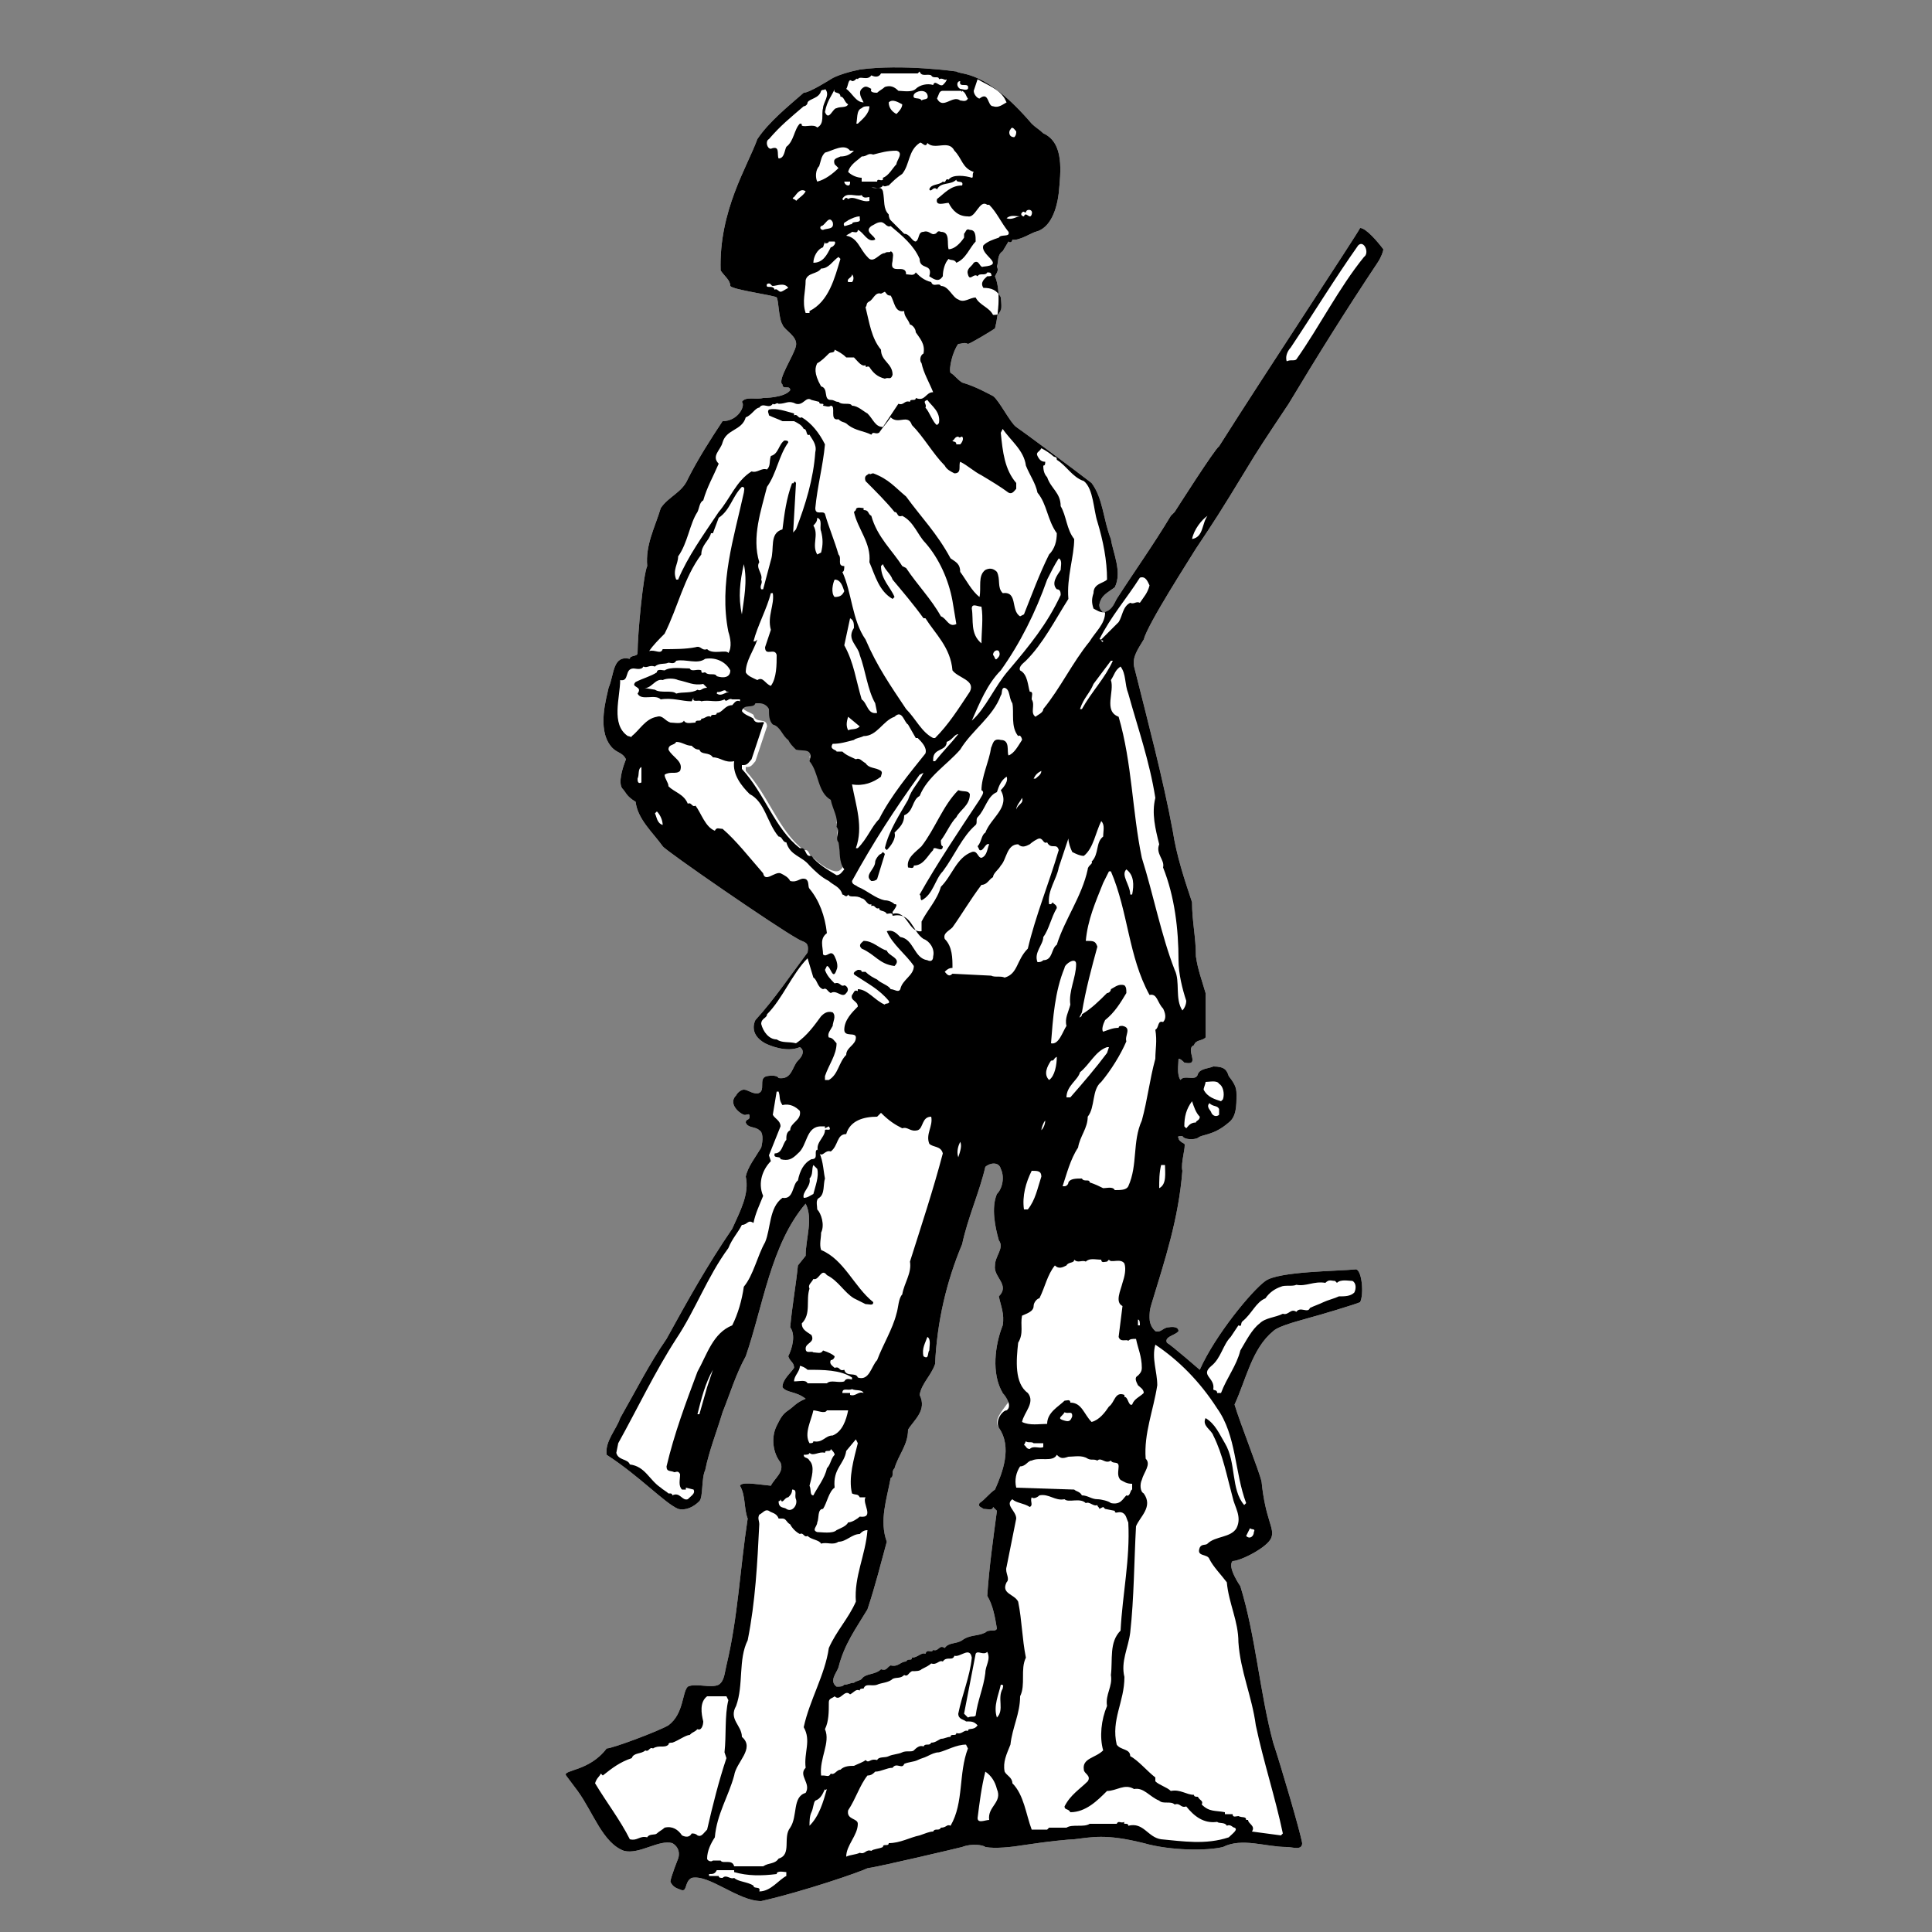 <?xml version="1.0" encoding="utf-8"?>
<!-- Generator: Adobe Illustrator 18.1.1, SVG Export Plug-In . SVG Version: 6.00 Build 0)  -->
<!DOCTYPE svg PUBLIC "-//W3C//DTD SVG 1.1//EN" "http://www.w3.org/Graphics/SVG/1.1/DTD/svg11.dtd">
<svg version="1.1" xmlns="http://www.w3.org/2000/svg" xmlns:xlink="http://www.w3.org/1999/xlink" x="0px" y="0px"
	 viewBox="0 0 100 100" enable-background="new 0 0 100 100" xml:space="preserve">

<rect x="0" y="0" width="100" height="100" fill="#808080" stroke="none"/>

<g id="AREA_2">
	<path fill="#FFFFFF" d="M61.9,28.4c1-1.5,1.2-1.8,2.6-4.1c0.6-1,1-1.6,2.2-3.4c1.5-2.5,3-4.9,4.6-7.3c0.2-0.3,0.3-0.6,0.3-0.7
		c-0.3-0.4-0.9-1.1-1.2-1.1c-0.2,0.4-4.9,7.5-7.3,11.3c-0.2,0.1-2.3,3.4-2.3,3.4l-0.2,0.2c-0.9,1.5-1.9,2.9-2.8,4.3
		c-0.2,0.4-0.3,0.6-0.7,0.7c-0.1-0.1-0.2-0.2-0.2-0.4c0.1-0.5,0.4-0.6,0.8-0.9c0.4-0.8-0.1-1.8-0.2-2.5c-0.4-1-0.4-2.1-1-2.9
		c-0.9-0.7-3.6-2.7-3.9-2.9c-0.3-0.2-0.9-1.4-1.2-1.6c-0.2-0.1-0.9-0.5-1.6-0.7c-0.3-0.2-0.4-0.4-0.6-0.5c-0.1-0.2,0.1-1.1,0.4-1.5
		c0.2,0,0.3-0.1,0.5,0c0.1,0,1.1-0.6,1.4-0.8c0.2-0.8,0.3-2,0-2.7c0.1-0.2,0.2-0.3,0.1-0.5c0.1-0.3,0-0.6,0.3-0.8l0,0l0.3-0.5
		c0.1,0.1,0.2,0,0.2-0.1c0.3,0.1,1.1-0.4,1.2-0.4c0.8-0.2,1.1-1.2,1.2-2c0.1-1.1,0.3-2.6-0.8-3.1c-0.2-0.2-0.4-0.3-0.6-0.5
		c-2.4-2.8-3.6-2.5-3.9-2.7c0,0-2.8-0.4-5-0.1C44,3.7,43.3,3.9,43,4.1c0,0-1.1,0.7-1.4,0.7c-0.8,0.7-1.8,1.5-2.4,2.4
		c-0.5,1.4-2,3.7-1.9,6.8c0.2,0.3,0.5,0.5,0.5,0.8c0.1,0.2,2.4,0.5,2.4,0.6c0.1,0.1,0.1,1.1,0.3,1.4c0.1,0.3,0.8,0.6,0.7,1.1
		c-0.1,0.5-1,1.8-0.7,2c0,0.3,0.4,0,0.4,0.3c-0.3,0.4-1.4,0.4-1.4,0.4c-0.4,0.1-0.9-0.1-1.1,0.2c0.2,0.2-0.2,1-1,1
		c-0.6,0.9-1.3,2-1.8,3c-0.3,0.7-1,0.9-1.4,1.5c-0.3,1-0.8,1.9-0.7,3c-0.2,0.4-0.5,3.5-0.5,4.5c0,0.2-0.4,0.1-0.4,0.3
		c-0.9-0.2-0.8,0.8-1.1,1.5c-0.1,0.5-0.6,2.1,0.1,3c0.3,0.4,0.6,0.3,0.8,0.7c-0.2,0.5-0.4,1.2-0.2,1.5c0.2,0.2,0.2,0.4,0.7,0.7
		c0.1,0.9,0.9,1.6,1.4,2.3c0.1,0.2,5.9,4.2,7,4.8c0.3,0.2,0.6,0.1,0.5,0.7c-0.9,1.2-1.7,2.4-2.7,3.5c0,0-0.4,0.7,0.5,1.2
		c0.2,0.1,1.1,0.5,1.8,0.2c0,0,0.4,0.2-0.1,0.7c-0.3,0.3-0.3,1-1,0.9c-0.1-0.2-0.6-0.1-0.6-0.1c-0.5,0.1,0,0.8-0.5,0.9
		c-0.3,0-0.5-0.2-0.7-0.2c-0.1,0-0.3,0.1-0.4,0.3c-0.5,0.5,0.4,1.1,0.5,1c0.1,0,0.2-0.1,0.2,0.1c0,0.2-0.2,0.1-0.2,0.3
		c0.1,0.3,0.5,0.2,0.7,0.4c0.2,0.1,0.2,0.5,0.1,0.9c-0.3,0.5-0.7,1-0.8,1.5c0.2,0.9-0.3,1.8-0.7,2.7c-1.3,1.9-2.3,3.7-3.4,5.7
		c-0.9,1.3-1.6,2.7-2.4,4.1c-0.2,0.6-0.8,1.2-0.7,1.9c1.7,1.1,3,2.5,3.7,2.8c0.4,0.1,0.8-0.1,1.1-0.4c0.2-0.2,0.1-1.2,0.3-1.6
		c0.2-1,0.6-2,0.9-3c0.4-1,0.7-2,1.2-2.9c0.9-2.6,1.3-5.8,3.1-7.9c0.4,0.8,0,1.8,0,2.7l-0.4,0.5c-0.1,1-0.3,2.1-0.4,3.2
		c0.3,0.4,0.1,1.1-0.1,1.5c0.1,0.3,0.3,0.3,0.3,0.6c-0.2,0.3-0.6,0.6-0.6,1c0.2,0.3,0.7,0.2,1.2,0.6c-0.5,0.2-0.6,0.4-0.9,0.6
		c-0.3,0.2-0.4,0.4-0.6,0.8c-0.3,0.6-0.2,1.4,0.2,1.9c0.2,0.5-0.3,0.8-0.5,1.2c-0.9-0.1-1.5-0.2-1.6,0c0.3,0.5,0.2,1.2,0.4,1.7
		c-0.4,2.6-0.5,5.1-1.1,7.6c-0.1,0.4-0.1,0.8-0.4,1c-0.4,0.2-1.2-0.1-1.6,0.1c-0.3,0.3-0.2,1.4-1,2c-0.5,0.3-2.9,1.2-3.2,1.2
		c-0.9,1.2-2.3,1.1-2.1,1.4l0.6,0.8c0.8,1.1,1.3,2.7,2.4,3.1c0.8,0.2,1.8-0.6,2.5-0.4c0.5,0.3,0.3,0.8,0.3,0.8s-0.4,1-0.4,1.2
		c0.1,0.2,0.2,0.3,0.5,0.4c0.4,0.2,0.2-0.4,0.6-0.6c0.9-0.2,2.4,1.2,3.6,1.2c2.2-0.5,5.1-1.5,5.5-1.7c0.7-0.1,4.5-1,4.9-1.1
		c0.5-0.2,1.1-0.1,1.2,0c0.5,0.1,1.4,0,2-0.1c1.3-0.2,2.4-0.3,2.6-0.3c0.9-0.1,1.6-0.3,3.6,0.2c1.4,0.4,3.3,0.4,4.1,0.2
		c1-0.5,2.2,0,3.3,0c0.3,0,0.8,0.2,0.8-0.2c-0.1-0.6-1.1-4-1.5-5.2c-0.7-2.6-0.9-5.5-1.7-8.1c0,0-0.7-1-0.4-1.3c0.4,0,1.8-0.7,2-1.2
		c0.2-0.5-0.3-0.9-0.5-2.9c-0.1-0.5-1.1-3-1.4-4c0.6-1.3,0.9-2.9,2-3.8c0.3-0.3,1.6-0.6,1.9-0.7c0.4-0.1,2.4-0.7,2.6-0.8
		c0.2-0.4,0.1-1.6-0.2-1.7c-1,0.1-4,0.1-4.7,0.6c-0.7,0.5-2.6,2.8-3.4,4.6c0,0-1.5-1.3-1.7-1.4c-0.1-0.2,0.1-0.3,0.3-0.4
		c0.2-0.1,0.2-0.1,0.3-0.2c0-0.3-0.5-0.2-0.5-0.2c-0.3,0-0.4,0.3-0.7,0.2c-0.1-0.1-0.3-0.3-0.3-0.7c0-0.2,0-0.4,0.1-0.7
		c0.7-2.3,1.4-4.4,1.6-6.9c-0.1-0.4,0.2-1.3,0.1-1.4C61.1,59.1,61,59,61,58.9c-0.1-0.1,0.1-0.1,0.2-0.1c0.1,0.2,0.6,0.2,0.8,0.1
		c0.2-0.2,0.8-0.1,1.6-0.8c0.4-0.3,0.4-0.9,0.4-1.4c0-0.3,0-0.5-0.4-1c-0.1-0.3-0.2-0.5-0.8-0.5c-0.2,0.1-0.7,0.1-0.8,0.4
		c-0.1,0.4-0.7,0-0.9,0.3c-0.2-0.3-0.1-0.8-0.1-1.1c0.1,0,0.2,0.1,0.3,0.2c0.9,0.2,0-0.7,0.5-0.9c0.1-0.3,0.4-0.2,0.6-0.4
		c0-0.7,0-1.6,0-2.3c-0.2-0.7-0.4-1.2-0.5-1.9c0-1-0.2-1.8-0.2-2.8c-0.4-1.2-0.8-2.4-1-3.7c-0.5-2.7-1.3-5.7-2-8.5
		c-0.1-0.5,0.2-0.9,0.5-1.4C59.4,32.3,61.6,28.9,61.9,28.4z M42.1,44.4c-0.2,0-0.2-0.4-0.4-0.4c0,0,0,0-0.1,0l0,0c0,0,0,0,0,0
		c-1.3-1-1.8-2.8-3-4.1v-0.2l0,0v0c0,0,0,0,0.1,0c0.2,0,0.3-0.2,0.4-0.3c0.2-0.6,0.4-1.2,0.6-1.8c0-0.5-0.6-0.1-0.7-0.6
		c-0.1-0.1-0.5-0.2-0.6-0.4c0.1-0.4,0.6-0.1,0.7-0.4c0.1,0,0.2,0,0.2,0c0.2,0,0.4,0.1,0.5,0.3c0,0.3,0,0.6,0.2,0.8
		c0.4,0.1,0.5,0.6,0.8,0.8c0.1,0.2,0.2,0.3,0.4,0.5c0.4,0.1,0.9-0.1,0.7,0.6c0.5,0.6,0.4,1.6,1.1,2c0.1,0.5,0.4,0.9,0.3,1.4
		c0.2,0.2-0.1,0.6,0.1,0.8c0.1,0.5,0,1,0.3,1.4c-0.1,0.1-0.2,0.3-0.4,0.3l0,0l0,0C43,45.1,42.5,44.8,42.1,44.4
		C42.1,44.4,42.1,44.4,42.1,44.4z M52.1,72.7c-0.2,0.3-0.7,0.8-0.4,1.2c0.7,1,0.2,2.3-0.2,3.2c-0.3,0.2-0.5,0.5-0.8,0.7
		c-0.1,0.2,0.1,0.2,0.2,0.3c0.2,0,0.5,0.1,0.5-0.1l0.2,0.2c-0.2,1.5-0.4,2.9-0.5,4.4c0.3,0.5,0.4,1.1,0.5,1.7
		c-0.1,0.2-0.4,0-0.6,0.2c-0.4,0.2-0.8,0.1-1.2,0.4c-0.3,0.2-0.7,0.1-0.9,0.4c-0.3-0.2-0.3,0.2-0.6,0.1c-0.1,0.2-0.3-0.1-0.4,0.2
		c-0.2-0.1-0.4,0.2-0.7,0.2c0,0.2-0.2,0-0.3,0.2c-0.3,0-0.4,0.3-0.8,0.2c-0.2,0.1-0.2,0.3-0.5,0.2c-0.3,0.3-0.8,0.2-1,0.5
		c-0.1,0.1-0.3,0.1-0.4,0.2c-0.2,0-0.3,0.1-0.5,0.1c-0.1,0.1-0.2,0.1-0.4,0.1c-0.4-0.3,0-0.7,0.1-1c0.3-1.2,0.9-2,1.5-3
		c0.4-1.2,0.7-2.4,1-3.5c-0.4-1.1,0-2.2,0.2-3.3c0.2-0.1,0-0.3,0.2-0.5c0.2-0.7,0.7-1.2,0.7-2c0.3-0.5,1-1,0.6-1.8
		c0.1-0.6,0.6-1,0.8-1.6c0.1-2.2,0.6-4.3,1.4-6.2c0.3-1.4,0.9-2.7,1.2-4c0.2-0.2,0.7-0.3,0.8,0.1c0.2,0.4,0.1,1-0.2,1.3
		c-0.3,0.7-0.1,1.7,0.1,2.4c0.3,0.4-0.2,0.8-0.2,1.3c-0.1,0.6,0.8,1,0.2,1.6c0.1,0.5,0.3,0.9,0.2,1.5c-0.4,1-0.6,2.5,0,3.5
		C52.1,72,52.4,72.4,52.1,72.7z"/>
</g>
<g id="AREA_1">
	<g>
		<path d="M61.9,28.4c1-1.5,1.2-1.8,2.6-4.1c0.6-1,1-1.6,2.2-3.4c1.5-2.5,3-4.9,4.6-7.3c0.2-0.3,0.3-0.6,0.3-0.7
			c-0.3-0.4-0.9-1.1-1.2-1.1c-0.2,0.4-4.9,7.5-7.3,11.3c-0.2,0.1-2.3,3.4-2.3,3.4l-0.2,0.2c-0.9,1.5-1.9,2.9-2.8,4.3
			c-0.2,0.4-0.3,0.6-0.7,0.7c-0.1-0.1-0.2-0.2-0.2-0.4c0.1-0.5,0.4-0.6,0.8-0.9c0.4-0.8-0.1-1.8-0.2-2.5c-0.4-1-0.4-2.1-1-2.9
			c-0.9-0.7-3.6-2.7-3.9-2.9c-0.3-0.2-0.9-1.4-1.2-1.6c-0.2-0.1-0.9-0.5-1.6-0.7c-0.3-0.2-0.4-0.4-0.6-0.5c-0.1-0.2,0.1-1.1,0.4-1.5
			c0.2,0,0.3-0.1,0.5,0c0.1,0,1.1-0.6,1.4-0.8c0.2-0.8,0.3-2,0-2.7c0.1-0.2,0.2-0.3,0.1-0.5c0.1-0.3,0-0.6,0.3-0.8l0,0l0.3-0.5
			c0.1,0.1,0.2,0,0.2-0.1c0.3,0.1,1.1-0.4,1.2-0.4c0.8-0.2,1.1-1.2,1.2-2c0.1-1.1,0.3-2.6-0.8-3.1c-0.2-0.2-0.4-0.3-0.6-0.5
			c-2.4-2.8-3.6-2.5-3.9-2.7c0,0-2.8-0.4-5-0.1C44,3.7,43.3,3.9,43,4.1c0,0-1.1,0.7-1.4,0.7c-0.8,0.7-1.8,1.5-2.4,2.4
			c-0.5,1.4-2,3.7-1.9,6.8c0.2,0.3,0.5,0.5,0.5,0.8c0.1,0.2,2.4,0.5,2.4,0.6c0.1,0.1,0.1,1.1,0.3,1.4c0.1,0.3,0.8,0.6,0.7,1.1
			c-0.1,0.5-1,1.8-0.7,2c0,0.3,0.4,0,0.4,0.3c-0.3,0.4-1.4,0.4-1.4,0.4c-0.4,0.1-0.9-0.1-1.1,0.2c0.2,0.2-0.2,1-1,1
			c-0.6,0.9-1.3,2-1.8,3c-0.3,0.7-1,0.9-1.4,1.5c-0.3,1-0.8,1.9-0.7,3c-0.2,0.4-0.5,3.5-0.5,4.5c0,0.2-0.4,0.1-0.4,0.3
			c-0.9-0.2-0.8,0.8-1.1,1.5c-0.1,0.5-0.6,2.1,0.1,3c0.3,0.4,0.6,0.3,0.8,0.7c-0.2,0.5-0.4,1.2-0.2,1.5c0.2,0.2,0.2,0.4,0.7,0.7
			c0.1,0.9,0.9,1.6,1.4,2.3c0.1,0.2,5.9,4.2,7,4.8c0.3,0.2,0.6,0.1,0.5,0.7c-0.9,1.2-1.7,2.4-2.7,3.5c0,0-0.4,0.7,0.5,1.2
			c0.2,0.1,1.1,0.5,1.8,0.2c0,0,0.4,0.2-0.1,0.7c-0.3,0.3-0.3,1-1,0.9c-0.1-0.2-0.6-0.1-0.6-0.1c-0.5,0.1,0,0.8-0.5,0.9
			c-0.3,0-0.5-0.2-0.7-0.2c-0.1,0-0.3,0.1-0.4,0.3c-0.5,0.5,0.4,1.1,0.5,1c0.1,0,0.2-0.1,0.2,0.1c0,0.2-0.2,0.1-0.2,0.3
			c0.1,0.3,0.5,0.2,0.7,0.4c0.2,0.1,0.2,0.5,0.1,0.9c-0.3,0.5-0.7,1-0.8,1.5c0.2,0.9-0.3,1.8-0.7,2.7c-1.3,1.9-2.3,3.7-3.4,5.7
			c-0.9,1.3-1.6,2.7-2.4,4.1c-0.2,0.6-0.8,1.2-0.7,1.9c1.7,1.1,3,2.5,3.7,2.8c0.4,0.1,0.8-0.1,1.1-0.4c0.2-0.2,0.1-1.2,0.3-1.6
			c0.2-1,0.6-2,0.9-3c0.4-1,0.7-2,1.2-2.9c0.9-2.6,1.3-5.8,3.1-7.9c0.4,0.8,0,1.8,0,2.7l-0.4,0.5c-0.1,1-0.3,2.1-0.4,3.2
			c0.3,0.4,0.1,1.1-0.1,1.5c0.1,0.3,0.3,0.3,0.3,0.6c-0.2,0.3-0.6,0.6-0.6,1c0.2,0.3,0.7,0.2,1.2,0.6c-0.5,0.2-0.6,0.4-0.9,0.6
			c-0.3,0.2-0.4,0.4-0.6,0.8c-0.3,0.6-0.2,1.4,0.2,1.9c0.2,0.5-0.3,0.8-0.5,1.2c-0.9-0.1-1.5-0.2-1.6,0c0.3,0.5,0.2,1.2,0.4,1.7
			c-0.4,2.6-0.5,5.1-1.1,7.6c-0.1,0.4-0.1,0.8-0.4,1c-0.4,0.2-1.2-0.1-1.6,0.1c-0.3,0.3-0.2,1.4-1,2c-0.5,0.3-2.9,1.2-3.2,1.2
			c-0.9,1.2-2.3,1.1-2.1,1.4l0.6,0.8c0.8,1.1,1.3,2.7,2.4,3.1c0.8,0.2,1.8-0.6,2.5-0.4c0.5,0.3,0.3,0.8,0.3,0.8s-0.4,1-0.4,1.2
			c0.1,0.2,0.2,0.3,0.5,0.4c0.4,0.2,0.2-0.4,0.6-0.6c0.9-0.2,2.4,1.2,3.6,1.2c2.2-0.5,5.1-1.5,5.5-1.7c0.7-0.1,4.5-1,4.9-1.1
			c0.5-0.2,1.1-0.1,1.2,0c0.5,0.1,1.4,0,2-0.1c1.3-0.2,2.4-0.3,2.6-0.3c0.9-0.1,1.6-0.3,3.6,0.2c1.4,0.4,3.3,0.4,4.1,0.2
			c1-0.5,2.2,0,3.3,0c0.3,0,0.8,0.2,0.8-0.2c-0.1-0.6-1.1-4-1.5-5.2c-0.7-2.6-0.9-5.5-1.7-8.1c0,0-0.7-1-0.4-1.3
			c0.4,0,1.8-0.7,2-1.2c0.2-0.5-0.3-0.9-0.5-2.9c-0.1-0.5-1.1-3-1.4-4c0.6-1.3,0.9-2.9,2-3.8c0.3-0.3,1.6-0.6,1.9-0.7
			c0.4-0.1,2.4-0.7,2.6-0.8c0.2-0.4,0.1-1.6-0.2-1.7c-1,0.1-4,0.1-4.7,0.6c-0.7,0.5-2.6,2.8-3.4,4.6c0,0-1.5-1.3-1.7-1.4
			c-0.1-0.2,0.1-0.3,0.3-0.4c0.2-0.1,0.2-0.1,0.3-0.2c0-0.3-0.5-0.2-0.5-0.2c-0.3,0-0.4,0.3-0.7,0.2c-0.1-0.1-0.3-0.3-0.3-0.7
			c0-0.2,0-0.4,0.1-0.7c0.7-2.3,1.4-4.4,1.6-6.9c-0.1-0.4,0.2-1.3,0.1-1.4C61.1,59.1,61,59,61,58.9c-0.1-0.1,0.1-0.1,0.2-0.1
			c0.1,0.2,0.6,0.2,0.8,0.1c0.2-0.2,0.8-0.1,1.6-0.8c0.4-0.3,0.4-0.9,0.4-1.4c0-0.3,0-0.5-0.4-1c-0.1-0.3-0.2-0.5-0.8-0.5
			c-0.2,0.1-0.7,0.1-0.8,0.4c-0.1,0.4-0.7,0-0.9,0.3c-0.2-0.3-0.1-0.8-0.1-1.1c0.1,0,0.2,0.1,0.3,0.2c0.9,0.2,0-0.7,0.5-0.9
			c0.1-0.3,0.4-0.2,0.6-0.4c0-0.7,0-1.6,0-2.3c-0.2-0.7-0.4-1.2-0.5-1.9c0-1-0.2-1.8-0.2-2.8c-0.4-1.2-0.8-2.4-1-3.7
			c-0.5-2.7-1.3-5.7-2-8.5c-0.1-0.5,0.2-0.9,0.5-1.4C59.4,32.3,61.6,28.9,61.9,28.4z M66.8,18c1.2-1.8,2.3-3.6,3.5-5.3
			c0.3-0.3,0.6,0.4,0.3,0.6c-1.3,1.6-2.3,3.6-3.5,5.3c-0.1,0.1-0.3,0-0.5,0.1C66.5,18.4,66.7,18.1,66.8,18z M62.5,26.7
			c-0.3,0.4-0.2,1.1-0.8,1.2C61.8,27.4,62.2,26.9,62.5,26.7z M52.9,11c0.1-0.1,0.1,0,0.2,0c0-0.2,0.4-0.2,0.3,0.1
			c-0.1,0.3-0.3-0.2-0.4,0.1C52.9,11.2,52.8,11.1,52.9,11z M52.3,6.7c0.1-0.2,0.2,0,0.3,0.1c0,0.1,0,0.2-0.1,0.3
			C52.2,7.1,52.2,6.8,52.3,6.7z M52.8,11.2c-0.2,0-0.4,0.2-0.7,0.1C52.3,11.1,52.6,11.2,52.8,11.2z M63.1,57.7
			c-0.1,0.1-0.3,0.1-0.4-0.1c0-0.1-0.3-0.3-0.1-0.5c0.2,0.2,0.4,0.1,0.5,0.3V57.7z M62.4,56c0.2,0,0.6-0.1,0.7,0.1
			c0.2,0.1,0.3,0.5,0.2,0.8l-0.1,0.1c-0.3-0.1-0.7-0.2-0.9-0.6C62.3,56.3,62.4,56.1,62.4,56z M61.7,57c0.1,0.3,0.2,0.6,0.4,0.8
			c0,0.2-0.2,0.2-0.2,0.3c-0.3,0-0.4,0.2-0.5,0.3l-0.1-0.1C61.3,57.8,61.4,57.4,61.7,57z M53.9,23.2c0.2,0.1,0.5,0.3,0.6,0.4
			c0.1,0.1,0.2,0,0.2,0.2c0.5,0.3,0.8,0.9,1.4,1.1c0.5,0.4,0.5,1.5,0.7,2.1c0.3,1,0.5,2,0.5,3c-0.2,0.2-0.7,0.2-0.7,0.7
			c-0.1,0.3-0.1,0.5,0,0.8c0.2,0.1,0.3,0.2,0.6,0.2c0,0.6-0.5,1-0.8,1.5c-0.9,1.1-1.5,2.4-2.4,3.5c0,0.2-0.3,0.3-0.4,0.4
			c-0.3-0.2,0-0.6-0.2-0.9c0-0.2,0.1-0.4-0.1-0.4c-0.1-0.3-0.1-0.9-0.5-1.1c-0.1-0.2,0.2-0.4,0.3-0.5c0.9-0.9,1.5-2.1,2.2-3.2
			c-0.1-1.1,0.3-2.2,0.3-3.1c-0.4-0.5-0.4-1.2-0.7-1.7c0-0.7-0.5-0.9-0.7-1.5C54,24.5,54,24.2,54,24.1c0.1,0,0.1-0.1,0.1-0.2
			c-0.2,0-0.3-0.1-0.4-0.3C53.6,23.4,53.8,23.4,53.9,23.2z M56.3,45c-0.3,1.4-1.2,2.6-1.6,3.9c-0.3,0.2-0.2,0.8-0.7,0.8
			c-0.1,0.1-0.2,0.1-0.3,0.1c-0.2-0.5,0.3-0.9,0.3-1.3c0.3-0.4,0.4-1,0.7-1.5c0-0.2-0.2-0.2-0.2-0.3c0,0-0.1,0.1-0.1,0.1h-0.1
			c-0.1-0.7,0.4-1.3,0.5-1.9l0.5-1.5c0,0.2,0.1,0.5,0.2,0.7c0.2,0.1,0.4,0.2,0.6,0.2c0.5-0.4,0.6-1.2,0.9-1.8
			c0.2,0.2,0.1,0.5,0.1,0.8c-0.4,0.3-0.2,0.9-0.6,1.3C56.6,44.7,56.3,44.8,56.3,45z M55.2,53.1c-0.2,0.3-0.4,1-0.8,0.9
			c0.1-1.3,0.2-2.7,0.7-3.9c0-0.2,0.6-0.6,0.6-0.2c0,0.7-0.4,1.4-0.3,2.1C55.3,52.4,55.1,52.7,55.2,53.1z M58.1,67.6l-0.2,1.6
			c0.1,0.3,0.4,0.1,0.5,0.2c0.1-0.1,0.2-0.1,0.4-0.1c0.1,0.5,0.3,0.9,0.3,1.5c0,0.2-0.1,0.3-0.2,0.4l0,0c-0.2,0.1-0.1,0.3,0,0.5
			c0.1,0.1,0.3,0.2,0.3,0.4c-0.2,0.2-0.5,0.3-0.6,0.6c-0.2,0.1-0.2-0.4-0.4-0.4v-0.1c-0.5-0.2-0.5,0.4-0.8,0.6
			c-0.2,0.3-0.5,0.7-0.9,0.8c-0.4-0.4-0.5-1-1.1-1c0-0.2-0.2-0.1-0.3-0.1c-0.3,0.3-0.9,0.6-0.9,1.2c-0.4,0-0.9,0.1-1.3-0.1
			c0.1-0.5,0.7-1,0.3-1.5c-0.7-0.5-0.6-1.7-0.5-2.6c0.3-0.5,0.1-0.9,0.2-1.4c0.2-0.1,0.6-0.2,0.6-0.5c0-0.2,0.2-0.4,0.3-0.4
			c0.3-0.6,0.4-1.2,0.8-1.7c0.2,0.2,0.4,0.1,0.6,0c0.1-0.2,0.4-0.1,0.4-0.3c0.2,0.2,0.4,0,0.6,0.1c0.2-0.2,0.5-0.1,0.8-0.1
			c0,0.2,0.2,0.1,0.3,0.1l0.1-0.1c0.1,0.2,0.6-0.1,0.8,0.2c0.1,0.3,0,0.7-0.1,1C58,66.8,57.7,67.4,58.1,67.6z M58.9,68.6l0-0.3
			c0.1,0,0.1,0.2,0.1,0.3H58.9z M53.4,75.6L53.4,75.6L53.4,75.6c0.4-0.2,1.1,0.1,1.3-0.3c0.2,0.2,0.3,0.2,0.6,0.1
			c0.3,0,0.7-0.1,1,0.1c0.2,0.1,0.3,0,0.5,0.1c0.2-0.2,0.4,0.2,0.7,0c0.1,0.2,0.4,0,0.4,0.3c0,0.2-0.1,0.5,0.1,0.7
			c0.2,0.1,0.3,0.2,0.6,0.2v0.3c-0.1,0-0.1,0.4-0.3,0.3c-0.2,0.2-0.3,0.5-0.8,0.4c-0.1-0.1-0.5-0.2-0.7-0.2c-0.3,0-0.5-0.2-0.8-0.2
			c-0.1-0.2-0.3-0.2-0.4-0.3l-3-0.1c-0.1-0.4,0-0.8,0.2-1.1C53.1,75.9,53.2,75.6,53.4,75.6z M53,74.8l0.1-0.2c0.1,0.1,0.3,0,0.4,0.1
			l0.5,0v0.2c-0.2,0.1-0.5-0.1-0.7,0.1C53.1,75,53.1,74.8,53,74.8z M55.1,73.1c0.2,0.1,0.4-0.1,0.4,0.2c-0.1,0.3-0.2,0.3-0.5,0.2
			C54.7,73.4,55,73.3,55.1,73.1z M51.7,73.9c0.7,1,0.2,2.3-0.2,3.2c-0.3,0.2-0.5,0.5-0.8,0.7c-0.1,0.2,0.1,0.2,0.2,0.3
			c0.2,0,0.5,0.1,0.5-0.1l0.2,0.2c-0.2,1.5-0.4,2.9-0.5,4.4c0.3,0.5,0.4,1.1,0.5,1.7c-0.1,0.2-0.4,0-0.6,0.2
			c-0.4,0.2-0.8,0.1-1.2,0.4c-0.3,0.2-0.7,0.1-0.9,0.4c-0.3-0.2-0.3,0.2-0.6,0.1c-0.1,0.2-0.3-0.1-0.4,0.2c-0.2-0.1-0.4,0.2-0.7,0.2
			c0,0.2-0.2,0-0.3,0.2c-0.3,0-0.4,0.3-0.8,0.2c-0.2,0.1-0.2,0.3-0.5,0.2c-0.3,0.3-0.8,0.2-1,0.5c-0.1,0.1-0.3,0.1-0.4,0.2
			c-0.2,0-0.3,0.1-0.5,0.1c-0.1,0.1-0.2,0.1-0.4,0.1c-0.4-0.3,0-0.7,0.1-1c0.3-1.2,0.9-2,1.5-3c0.4-1.2,0.7-2.4,1-3.5
			c-0.4-1.1,0-2.2,0.2-3.3c0.2-0.1,0-0.3,0.2-0.5c0.2-0.7,0.7-1.2,0.7-2c0.3-0.5,1-1,0.6-1.8c0.1-0.6,0.6-1,0.8-1.6
			c0.1-2.2,0.6-4.3,1.4-6.2c0.3-1.4,0.9-2.7,1.2-4c0.2-0.2,0.7-0.3,0.8,0.1c0.2,0.4,0.1,1-0.2,1.3c-0.3,0.7-0.1,1.7,0.1,2.4
			c0.3,0.4-0.2,0.8-0.2,1.3c-0.1,0.6,0.8,1,0.2,1.6c0.1,0.5,0.3,0.9,0.2,1.5c-0.4,1-0.6,2.5,0,3.5c0.2,0.2,0.5,0.7,0.2,0.9
			C51.9,73,51.5,73.5,51.7,73.9z M48,69.2c0.2,0.1,0.1,0.5,0.1,0.7c-0.1,0.1,0,0.5-0.3,0.3C47.7,69.8,47.9,69.5,48,69.2z M49.7,59.1
			c0.1,0.2,0,0.5-0.1,0.8C49.5,59.6,49.6,59.3,49.7,59.1z M52,50.6c-0.2-0.1-0.5,0-0.7-0.1l-2-0.1c-0.2,0.2-0.3,0-0.4-0.1
			c0.1-0.1,0.2-0.2,0.4-0.2c0-0.5,0-1.1-0.4-1.5c-0.1-0.3,0.2-0.4,0.4-0.6c0.5-0.7,0.9-1.4,1.5-2.2c0.3,0,0.4-0.3,0.6-0.4
			c0-0.2,0.3-0.4,0.4-0.6c0.3-0.3,0.3-1.1,0.9-1.1c0.2,0.2,0.4,0.1,0.6,0c0.1-0.1,0.4-0.3,0.5-0.3c0.2,0,0.2,0.3,0.4,0.2
			c0.2,0.4,0.5,0,0.6,0.4c-0.5,1.7-1.2,3.4-1.6,5.1C52.6,49.7,52.7,50.4,52,50.6z M46.3,46.8c-0.1-0.1-0.3-0.2-0.5-0.2
			c-0.5-0.1-0.9-0.5-1.4-0.7c-0.1-0.1-0.3-0.1-0.3-0.3c1.1-2,2.2-3.7,3.5-5.5l0.2-0.1c-0.3,0.6-0.6,0.8-0.8,1.4
			c-0.4,0.7-1,1.6-1.2,2.5l0.1,0.1c0.2-0.2,0.5-0.6,0.4-0.9c0.3-0.3,0.5-0.5,0.5-0.9c0.5-0.2,0.4-0.8,0.8-1c0.4-1,1.4-1.6,2.1-2.4
			c0.6-1,1.7-1.7,2.1-2.8c0.1-0.1,0-0.4,0.2-0.4c0.3,0.1,0.2,0.5,0.4,0.8c0.1,0.5-0.1,1.2,0.3,1.7c0.1-0.1,0.2,0.1,0.2,0.2
			c-0.2,0.3-0.4,0.7-0.7,0.8c-0.1-0.2,0.1-0.8-0.4-0.8c-0.4-0.1-0.4,0.2-0.5,0.4c-0.1,0.7-0.5,1.5-0.5,2.2c0.2,0.1,0,0.3-0.1,0.5
			c-1,1.5-2.2,3.3-3.1,4.9c0.1,0.1,0,0.2,0.1,0.3c0.6-0.3,0.7-1.1,1.1-1.5c0.6-0.8,1-1.8,1.7-2.4c0.1-0.1,0-0.3,0.1-0.4
			c0.4-0.4,0.5-1.1,1-1.3c0.1-0.3,0.2-0.6,0.5-0.8c0.1,0.2-0.1,0.5-0.3,0.7c0.5,0.9-0.5,1.4-0.8,2.2c-0.2,0.1-0.2,0.5-0.4,0.7
			l0.1,0.2c0.2,0.1,0.3-0.4,0.5-0.3c-0.1,0.2-0.1,0.6-0.4,0.7c-0.2,0-0.2-0.4-0.5-0.3c-0.8,0.3-1,1.2-1.6,1.8
			c-0.2,0.7-0.7,1.2-1,1.8v0.5c-0.7,0.1-0.7-1.1-1.5-0.9v-0.1C46.5,46.8,46.4,46.8,46.3,46.8z M45.6,39.9c-0.3-0.2-0.6-0.1-0.8-0.4
			c-0.2-0.1-0.3-0.3-0.5-0.2c-0.2-0.1-0.5-0.2-0.7-0.4h-0.3c0-0.1-0.4-0.1-0.2-0.4c0.4,0,0.7-0.1,1.1-0.2c0.1-0.1,0.3-0.1,0.5-0.2
			c0.7,0,1-0.8,1.6-1c0.4-0.4,0.5,0.3,0.7,0.4l0.4,0.7l0.1,0c0.2,0.2,0.5,0.5,0.4,0.8c-0.8,1-1.8,2.2-2.4,3.4
			c-0.4,0.4-0.6,1-1.1,1.5l-0.1,0c0.4-1.1,0-2.2-0.2-3.3c0.6,0.1,1.1-0.1,1.5-0.4C45.6,40.1,45.7,40,45.6,39.9z M39,37.2
			c-0.1-0.1-0.5-0.2-0.6-0.4c0.1-0.4,0.6-0.1,0.7-0.4c0.1,0,0.2,0,0.2,0c0.2,0,0.4,0.1,0.5,0.3c0,0.3,0,0.6,0.2,0.8
			c0.4,0.1,0.5,0.6,0.8,0.8c0.1,0.2,0.2,0.3,0.4,0.5c0.4,0.1,0.9-0.1,0.7,0.6c0.5,0.6,0.4,1.6,1.1,2c0.1,0.5,0.4,0.9,0.3,1.4
			c0.2,0.2-0.1,0.6,0.1,0.8c0.1,0.5,0,1,0.3,1.4c-0.1,0.1-0.2,0.3-0.4,0.3l0,0l0,0c-0.5-0.3-1-0.6-1.3-1c0,0,0,0-0.1,0
			c-0.2,0-0.2-0.4-0.4-0.4c0,0,0,0-0.1,0l0,0c0,0,0,0,0,0c-1.3-1-1.8-2.8-3-4.1v-0.2l0,0v0c0,0,0,0,0.1,0c0.2,0,0.3-0.2,0.4-0.3
			c0.2-0.6,0.4-1.2,0.6-1.8C39.7,37.2,39.1,37.6,39,37.2z M39.2,33.1c-0.1,0.1-0.1,0.1-0.2,0.1c0.2-0.8,0.7-1.7,0.9-2.5H40
			c0.1,0.6-0.3,1.2-0.1,1.9l-0.3,0.9c0,0.5,0.5,0,0.6,0.4c0,0.5,0,1.2-0.3,1.6c-0.3-0.1-0.4-0.5-0.7-0.3c-0.2-0.1-0.5-0.2-0.6-0.4
			C38.6,34.2,39,33.7,39.2,33.1L39.2,33.1z M38.4,31.8L38.4,31.8c-0.2-0.9-0.1-1.7,0.1-2.6C38.7,30.1,38.5,31,38.4,31.8z M42.5,27.5
			c0.1,0.4,0.1,0.7,0,1.1l-0.2,0.1c-0.3-0.5,0.1-1-0.2-1.5c0.1-0.1,0.2-0.2,0.2-0.4C42.6,26.9,42.4,27.3,42.5,27.5z M43.2,30
			c0.3,0,0.4,0.3,0.5,0.6c-0.1,0.2-0.2,0.3-0.5,0.3C43,30.7,43.1,30.2,43.2,30z M44.5,33.9c0.3,0.8,0.4,1.8,0.8,2.5l0.1,0.5
			c-0.5,0.1-0.5-0.5-0.8-0.7c-0.3-1-0.4-1.9-0.9-2.8L44,32c0.2,0.1,0.2,0.3,0.2,0.5C43.8,33.1,44.4,33.4,44.5,33.9z M44.5,37.6
			c-0.2,0.2-0.4,0.1-0.6,0.2c-0.1-0.2-0.1-0.4,0-0.7L44.5,37.6L44.5,37.6L44.5,37.6z M48.3,39.3c0-0.6,0.7-0.4,0.7-0.9
			c0.3-0.1,0.4-0.4,0.6-0.4c-0.4,0.5-0.8,0.9-1.2,1.4H48.3z M51.8,34.7c1-1.4,1.8-3,2.4-4.7c0.2-0.4,0.4-0.8,0.6-1.1
			c0.2,0.1,0.1,0.4,0.1,0.6c-0.2,0.3-0.5,0.7-0.2,1c0.2,0,0.2,0.2,0.2,0.3c-0.7,1.5-1.6,2.6-2.7,3.9c-0.7,0.8-1.2,2-1.9,2.6
			C50.7,36.4,51.1,35.4,51.8,34.7z M50.3,31.5c0-0.3,0.3-0.1,0.5-0.1c0.1,0.6,0,1.3,0,1.9C50.2,32.8,50.4,32.1,50.3,31.5z
			 M51.6,34.1c-0.1,0.1-0.1-0.1-0.2-0.2c0-0.2,0.2-0.3,0.3-0.2C51.8,33.9,51.7,34,51.6,34.1C51.6,34,51.6,34.1,51.6,34.1z
			 M52.6,41.9c0-0.2,0.2-0.4,0.3-0.6C53,41.6,52.7,41.6,52.6,41.9z M53.5,40.3c0.1-0.2,0.2-0.3,0.4-0.4c0,0.2-0.2,0.3-0.3,0.4
			L53.5,40.3z M53.9,60.9c-0.2,0.6-0.3,1.2-0.7,1.7h-0.2c-0.1-0.7,0.1-1.4,0.4-2C53.7,60.6,53.9,60.6,53.9,60.9z M54.1,58
			c0,0.2-0.1,0.4-0.2,0.5C53.9,58.4,54,58.1,54.1,58z M54.4,54.9c0.2,0,0.1-0.1,0.3-0.2c0,0.4-0.1,1-0.4,1.2
			C54,55.6,54.2,55.2,54.4,54.9z M55.9,55.5c0.5-0.4,0.8-1.1,1.4-1.3l0.1,0l-0.1,0.3c-0.6,0.8-1.2,1.5-1.9,2.3h-0.2
			C55.2,56.2,55.8,55.9,55.9,55.5z M56,36.7l-0.1,0c0.2-0.6,0.5-0.8,0.7-1.3c0.3-0.4,0.6-0.8,0.9-1.2l0.1,0
			C57.2,35.1,56.5,35.8,56,36.7z M49.6,22.6c0.1,0.1,0.1,0,0.2,0c0.1,0.1,0,0.3-0.1,0.4h-0.2c0-0.2-0.2-0.1-0.2-0.2
			C49.4,22.8,49.4,22.6,49.6,22.6z M50.6,4.1c0.5,0.3,1.1,0.5,1.4,1l0.1,0.2c-0.2,0.1-0.4,0.3-0.7,0.2c-0.3,0-0.2-0.8-0.7-0.4
			c-0.1,0-0.3-0.2-0.3-0.4L50.6,4.1z M50.3,9.2c-0.3-0.1-1-0.2-1.2,0.1c-0.2-0.1-0.1,0.2-0.3,0.1c-0.2,0.2-0.6,0.1-0.7,0.4
			c0.1,0.2,0.2-0.2,0.4,0c0.2-0.4,0.7-0.2,1-0.5c0,0.2,0.4,0,0.3,0.3c-0.6,0-0.9,0.4-1.3,0.7c-0.1,0.4,0.4,0.2,0.6,0.2
			c0.2,0.4,0.5,0.7,1,0.7c0.4,0.1,0.6-0.9,1-0.6l0.1,0c0.4,0.4,0.6,0.9,1,1.4c0.1,0.3-0.4,0.1-0.5,0.3c-0.3,0.1-0.6,0.2-0.8,0.4
			c-0.2,0.5,1.2,1,0,1.1c-0.2,0.1-0.2-0.4-0.5-0.2c-0.1,0.2-0.4,0.3-0.3,0.6c0.1,0.4,0.3-0.1,0.5,0.1c0.1-0.2,0.4,0,0.5-0.2
			c0.1,0,0.2,0,0.2,0.1c0.1,0.1-0.1,0.1-0.2,0.1c-0.1,0.1-0.4,0.3-0.2,0.6c0.4,0,0.7,0.1,0.9,0.5c0,0.3,0.1,0.6-0.1,0.8
			c0,0.1-0.2,0.1-0.3,0.1c-0.2-0.4-0.7-0.5-0.9-0.9c-0.3,0-0.6,0.3-0.9,0.1c-0.3-0.1-0.5-0.7-0.9-0.7c-0.1-0.2-0.4,0.1-0.5-0.2
			c-0.4-0.1-0.6-0.3-0.8-0.5c-0.1,0.2-0.3,0.1-0.5,0.1c0-0.6-0.9,0.1-0.7-0.7c0-0.2,0.1-0.4-0.1-0.5c0,0.1-0.2,0-0.3,0.1
			c-0.3,0-0.6,0.6-0.9,0.2c-0.4-0.4-0.5-1-1.1-1.1c0.1-0.1,0.2-0.1,0.3-0.2c0.1,0,0.3,0.1,0.3-0.1c0.3,0.1,0.5,0.7,0.9,0.5
			c0-0.2-0.6-0.4-0.2-0.7c0.2-0.1,0.3-0.2,0.5-0.2c0.2,0,0.3,0.3,0.5,0.2c0.6,0.5,1.2,1,1.5,1.7c0,0.6,0.7,0.2,0.5,0.9
			c0.3,0.2,0.5,0.3,0.7,0c0-0.3,0.1-0.7,0.3-0.9c0.1,0.1,0.3,0,0.4,0.2c0.5-0.2,0.7-0.8,1-1.1c0-0.3,0-0.6-0.3-0.6
			c-0.2-0.1-0.2,0.1-0.3,0.2l0,0.2c-0.2,0.3-0.5,0.6-0.8,0.6c-0.1-0.3,0.1-0.9-0.4-0.9c-0.2-0.1-0.2,0.1-0.3,0.1
			c-0.2,0.1-0.3-0.2-0.6-0.1c-0.3,0-0.2,0.4-0.4,0.5c-0.2,0-0.3-0.4-0.6-0.4l-0.7-0.7C46,11.3,46,11.1,46,11.1
			c-0.3-0.3-0.2-0.7-0.3-1.2c-0.1-0.3-0.3-0.1-0.6-0.2V9.7c0.2,0,0.5,0.1,0.6-0.1c0.1,0.1,0.2,0,0.3,0c0.2-0.2,0.4-0.4,0.7-0.6
			c0.4-0.5,0.3-1.2,0.9-1.6c0.1-0.1,0.3,0.3,0.4,0c0.4,0.4,1.1-0.2,1.4,0.4c0.4,0.4,0.4,0.9,1,1.1C50.3,9,50.4,9.2,50.3,9.2z
			 M48,20.7c0.2,0.3,0.7,0.6,0.6,1.2L48.5,22c-0.2-0.1-0.4-0.7-0.6-0.9C48,20.9,47.7,20.8,48,20.7z M41.7,14.5
			c0.1-0.4,0.6-0.3,0.8-0.6c0.4,0,0.6-0.4,0.9-0.6l0.1,0.1c-0.3,1-0.6,2.2-1.6,2.7v0.1h-0.2C41.5,15.6,41.7,15.1,41.7,14.5z
			 M44.6,8.1c0.3,0,0.3-0.2,0.6-0.1c0.4-0.1,0.7-0.2,1.2-0.2c0.4,0.1,0,0.5,0,0.7c-0.2,0.2-0.4,0.6-0.7,0.7v0.1
			c-0.1,0.1-0.3-0.1-0.3,0.1l-0.8,0V9.2c-0.2,0-0.5-0.1-0.7-0.3C44,8.5,44.4,8.3,44.6,8.1z M44.3,6.5c0.1-0.3,0-0.8,0.3-0.9
			c0.1-0.1,0.2-0.1,0.4-0.1c0,0.4-0.4,0.7-0.6,0.9H44.3z M46,5.3c0.2-0.2,0.5,0,0.7,0.1c0,0.2-0.2,0.4-0.3,0.5l0,0
			C46.2,5.8,46,5.6,46,5.3z M43.9,10.3c-0.2-0.2-0.2,0.2-0.3,0c0.2-0.4,0.7-0.1,1-0.2c0.1,0.2,0.3,0.1,0.4,0.1v0.2
			C44.6,10.5,44.2,10.1,43.9,10.3z M44.1,11.6c-0.1,0-0.3,0.1-0.4,0.1c-0.1-0.2,0.1-0.2,0.2-0.3c0.2-0.1,0.4-0.2,0.6-0.2l0,0.1
			C44.6,11.6,44.1,11.4,44.1,11.6z M43.7,9.4c0.2,0,0.2,0,0.3,0c0,0.1,0,0.2-0.1,0.2C43.8,9.6,43.7,9.5,43.7,9.4z M43.5,8.1
			c-0.2,0.1-0.4,0.1-0.3,0.4l0.2,0.2c-0.3,0.3-0.7,0.6-1.1,0.7c-0.1-0.2-0.1-0.6,0.1-0.8c0.1-0.3,0.1-0.5,0.3-0.7
			c0.4-0.1,1-0.5,1.3-0.1h0.2C44,8,43.8,8.1,43.5,8.1z M42.6,11.9C42.6,11.9,42.6,12,42.6,11.9c-0.1,0-0.2-0.1-0.1-0.2
			c0.2,0,0.4-0.6,0.6-0.2C43.2,11.9,42.8,11.8,42.6,11.9z M42.6,12.8l0.1-0.3v0.1c0,0,0.2,0,0.2-0.1l0.3,0c0.1,0.1-0.1,0.3-0.2,0.3
			c-0.2,0.4-0.4,0.8-0.9,0.8C42.1,13.3,42.3,12.9,42.6,12.8z M42.3,18.8c0.2-0.1,0.4-0.3,0.6-0.5c0.1-0.1,0.3,0,0.3-0.2
			c0.2,0.1,0.4,0.2,0.6,0.4l0.4,0c0.2,0.2,0.4,0.5,0.6,0.4c0,0.2,0.1,0,0.2,0.1c0.2,0.3,0.4,0.5,0.8,0.6c0.2-0.1,0.3,0.1,0.4-0.2
			c0-0.6-0.6-0.7-0.6-1.3c-0.5-0.6-0.6-1.4-0.8-2.2c0.1-0.1,0-0.2,0.2-0.3l0,0c0.2-0.1,0.3-0.5,0.6-0.4l0.2-0.1
			c0.1,0.1,0.1,0.2,0.3,0.2c0.2,0.3,0.2,0.9,0.7,0.8c0,0.3,0.2,0.4,0.3,0.7c0.1,0,0.3,0.2,0.3,0.4c0.2,0.3,0.5,0.6,0.4,1.1
			c-0.2,0.1-0.2,0.4-0.1,0.5c0.1,0.5,0.4,1,0.6,1.5c-0.4,0-0.4,0.5-0.9,0.3c0,0.2-0.3,0-0.3,0.2c-0.3-0.1-0.3,0.2-0.6,0.1l-0.8,1.2
			c-0.4,0-0.5-0.4-0.8-0.7c-0.2-0.1-0.5-0.4-0.8-0.4c-0.1-0.2-0.5,0-0.7-0.2c-0.2,0-0.2-0.1-0.4-0.1c-0.4,0-0.1-0.6-0.5-0.7
			C42.1,19.3,42.2,19,42.3,18.8z M44.1,14.2c0.1,0.1,0.1,0.3,0,0.4h-0.2C43.8,14.4,44.1,14.4,44.1,14.2z M47.3,4.9
			c0.1-0.2,0.6-0.3,0.7,0c0.1,0.3-0.2,0.2-0.3,0.3C47.6,5,47.2,5.2,47.3,4.9z M49.8,4.7C50,4.8,50,5,50.1,5.1
			c-0.1,0.2-0.3,0.1-0.4,0.1c-0.4-0.3-0.9,0.5-1.2-0.1c0.1-0.2,0.1-0.4,0.3-0.4C49.1,4.7,49.4,4.7,49.8,4.7
			C49.7,4.7,49.8,4.8,49.8,4.7z M49.7,4.2c-0.1,0.4,0.5,0,0.4,0.4c-0.1,0.1-0.3,0-0.4,0C49.5,4.5,49.5,4.2,49.7,4.2z M44.1,4.2
			c0.2,0,0.2-0.2,0.3-0.1c0.1-0.2,0.5,0.1,0.7-0.2C45.3,4,45.5,4,45.6,3.8c0.5,0,1.4,0,1.9,0l0.1-0.1C47.7,4,48,3.8,48.2,3.9
			c0.1,0.2,0.4,0,0.4,0.2c0.2-0.1,0.3,0.1,0.4,0c0,0.1-0.1,0.2-0.2,0.3c-0.2,0.1-0.4-0.3-0.5,0c-0.3-0.1-0.7,0-0.9,0.2
			c-0.2,0.2-0.7,0.1-0.9,0.1c-0.2-0.2-0.4-0.3-0.7-0.2c-0.1,0.1-0.3,0.2-0.4,0.3c-0.1,0-0.4,0-0.3-0.2c-0.2-0.1-0.3-0.2-0.5,0
			c-0.2,0.2,0,0.5,0.1,0.7c-0.4,0-0.6-0.5-0.9-0.7C43.9,4.5,43.9,4,44.1,4.2z M43.2,4.6c-0.1,0.3,0.3,0.1,0.3,0.4
			c0.2,0,0.2,0.3,0.4,0.4c-0.1,0.2-0.4,0.1-0.6,0.2c-0.2,0-0.4,0.7-0.6,0.2C42.8,5.2,43.1,4.9,43.2,4.6z M40.4,15.1
			c-0.1,0-0.2-0.2-0.3-0.1c-0.1-0.3-0.5,0-0.4-0.3c0.2-0.1,0.2,0.1,0.3,0.1c0.2,0,0.6-0.2,0.8,0.1C40.6,15,40.5,15.1,40.4,15.1z
			 M40.7,7.6c-0.1,0.2-0.1,0.6-0.4,0.6c-0.1-0.2,0.1-0.7-0.4-0.5c-0.2,0-0.3-0.4-0.1-0.5c0.6-0.7,1.1-1.1,1.8-1.7
			c0.1,0,0.2-0.1,0.2-0.2c0.1-0.2,0.6-0.2,0.7-0.6c0.1-0.1,0.2,0,0.2-0.1c0.3,0.3-0.1,0.7-0.1,1c-0.1,0.3,0.1,0.8-0.3,1
			c-0.2-0.2-0.6,0-0.8-0.1c0-0.1,0-0.1-0.1-0.1C41.1,6.7,41.1,7.3,40.7,7.6z M41.2,10.4c0-0.1-0.3-0.1-0.1-0.2
			c0.1-0.1,0.3-0.5,0.6-0.3C41.6,10.1,41.4,10.2,41.2,10.4z M35.1,28.8c0.5-0.7,0.6-1.7,1-2.3c0.1-0.2,0.1-0.5,0.3-0.6
			c0.2-0.7,0.5-1.2,0.8-1.9c-0.4-0.4,0.1-0.7,0.2-1.1c0.2-0.7,1-0.6,1.2-1.3c0.3-0.1,0.5-0.5,0.7-0.5c0.2-0.3,0.5,0.1,0.7-0.2
			c0.1,0.1,0.2-0.1,0.3,0c0.4,0,0.5-0.2,0.9,0c0.4,0.1,0.5-0.4,0.8-0.2l0.4,0.1c0,0.2,0.3,0,0.2,0.2c0.1,0,0.3,0.1,0.4,0
			c0.3,0-0.1,0.8,0.4,0.7c0.2,0.2,0.3,0.1,0.5,0.3c0.4,0.3,0.8,0.3,1.2,0.5c0.1-0.2,0.2,0,0.4-0.1c0.2-0.3,0.4-0.5,0.6-0.8
			c0.4,0.4,0.9-0.2,1.1,0.4c0.6,0.6,1.1,1.5,1.7,2.1c0.1,0.2,0.3,0.3,0.5,0.4c0.4,0,0.2-0.4,0.3-0.6c0.4,0.2,0.7,0.5,1.1,0.7
			c0.5,0.3,1,0.6,1.4,0.9c0.2,0.1,0.3-0.1,0.4-0.2V25c-0.6-0.7-0.7-1.6-0.8-2.6l0.1-0.2c0.4,0.6,1.1,1.1,1.2,1.9
			c0.2,0.5,0.5,0.9,0.6,1.4c0.5,0.6,0.5,1.4,1,2.1c0,0.4-0.1,0.8-0.4,1.1c-0.5,1-0.9,2.1-1.3,3.1l-0.2,0.1c-0.5-0.3-0.1-1.3-0.9-1.2
			c-0.3-0.3-0.1-0.7-0.3-1.1c-0.2-0.2-0.4-0.2-0.6-0.1c-0.4,0.3-0.2,0.9-0.3,1.4c-0.4-0.3-0.7-0.9-1-1.3c0-0.4-0.2-0.5-0.5-0.7
			c-0.7-1.3-1.5-2.1-2.3-3.2c-0.6-0.5-0.9-0.9-1.7-1.2c-0.1,0-0.2,0.1-0.2,0c-0.1,0.1-0.3,0.1-0.2,0.4c0.5,0.5,1.1,1.1,1.5,1.6
			c0.2,0,0.1,0.3,0.4,0.2c0.6,0.3,0.8,1,1.2,1.4c0.7,0.8,1.2,1.9,1.4,3l0.2,1.2c-0.4,0.2-0.5-0.3-0.8-0.4c-0.5-0.9-1.2-1.6-1.8-2.5
			l-0.2-0.1c-0.5-0.8-1.3-1.5-1.6-2.6c-0.2-0.1-0.1-0.3-0.4-0.3v-0.1c-0.1,0-0.4-0.1-0.4,0.1l-0.1,0.1c0.2,0.9,0.9,1.6,0.8,2.6
			c0.3,0.7,0.5,1.5,1.2,1.9l0.1-0.1c-0.2-0.5-0.7-0.9-0.7-1.6l0.1-0.1c0.1,0.3,0.4,0.5,0.5,0.8c0.5,0.6,1.1,1.3,1.6,2h0.1
			c0.5,0.8,1.3,1.5,1.4,2.7c0.3,0.4,1.2,0.5,0.9,1.1c-0.6,0.9-1.1,1.7-1.8,2.4c0,0-0.1,0-0.1,0c-0.6-0.3-0.9-1-1.4-1.5
			c-0.8-1.2-1.5-2.2-2.1-3.6c-0.7-1-0.7-2.4-1.2-3.5c0.1,0,0.1-0.2,0.1-0.3c-0.4,0-0.1-0.4-0.3-0.6c-0.2-0.7-0.5-1.4-0.7-2.1
			c-0.1-0.2-0.5,0.1-0.5-0.3c0.1-1.1,0.4-2.2,0.5-3.3c-0.3-0.6-0.7-1.1-1.2-1.4c-0.2,0.1-0.2-0.2-0.4-0.1v-0.1
			c-0.4-0.1-0.9-0.3-1.3-0.2c-0.1,0.1,0,0.2,0,0.3c0.2,0.1,0.5,0.2,0.7,0.3h0.6c0.2,0.1,0.4,0.2,0.5,0.4c0.2,0,0.1,0.4,0.3,0.3
			c0.1,0.2,0.4,0.5,0.3,0.9c-0.1,1.4-0.5,2.7-1,4c-0.3,0.3-0.5,0.7-0.6,1.1H41l0.2-3.5c-0.1-0.2-0.1,0.1-0.2,0
			c-0.3,0.8-0.4,1.6-0.5,2.4c-0.7,0.2-0.4,1-0.6,1.6l-0.4,1.5h-0.1c-0.1-0.2,0.1-0.3,0-0.5c0.1-0.3-0.3-0.6-0.1-0.9
			c-0.4-1.3,0.1-2.7,0.4-3.9c0.5-0.7,0.6-1.6,1.1-2.3c0-0.1-0.1-0.1-0.2-0.1c-0.3,0.2-0.3,0.7-0.7,0.8c-0.1,0.3,0,0.5-0.2,0.7
			c-0.3-0.1-0.5,0.2-0.8,0.1c-0.8,0.5-1.1,1.4-1.7,2.1c-0.8,1.2-1.6,2.3-2.1,3.5h-0.1C34.8,29.5,35.1,29.2,35.1,28.8z M34.4,32.8
			c0.7-1.4,1-2.9,1.9-4.1c0-0.5,0.4-0.7,0.5-1.1h0.1l0.3-0.8c0.6-0.4,0.7-1.1,1.2-1.6c0.2,0,0.1,0.2,0.1,0.3
			c-0.5,2.3-1.3,4.7-0.8,7.2c0.1,0.3,0.2,0.8,0,1.1c-0.1-0.2-0.8,0.1-1.1-0.2c-0.3,0.1-0.3-0.2-0.6-0.1c-0.5,0.1-1.1,0.1-1.7,0.1
			c-0.1,0.3-0.4,0-0.7,0.1C33.8,33.4,34.1,33.1,34.4,32.8z M38,35.8c-0.4-0.1-0.6,0.3-0.9,0.1c0-0.1,0.1-0.1,0-0.1
			c0.2,0.1,0.4-0.2,0.5,0C37.8,35.8,37.9,35.8,38,35.8z M33.2,40.5c-0.2,0.1-0.2-0.1-0.2-0.2c0.1-0.2,0-0.5,0.2-0.6
			C33.2,40,33.2,40.3,33.2,40.5z M34.3,42.7c-0.3-0.1-0.3-0.4-0.4-0.6l0.1-0.1C34.2,42.2,34.3,42.5,34.3,42.7z M34,37.1
			C34,37,34,37,34,37.1c-0.6,0.1-0.9,0.7-1.3,1c0,0.1-0.1,0-0.2,0c-0.9-0.6-0.4-2-0.4-2.9c0.5,0.1,0.2-0.6,0.7-0.6
			c0.1,0,0.4,0.1,0.5-0.1c0.2,0.1,0.3-0.1,0.6,0c0.2-0.2,0.5-0.1,0.7-0.2c0.1,0,0.3,0.1,0.4-0.1c0.5-0.1,1.1,0.2,1.5-0.1
			c0.6-0.1,1.1,0.2,1.3,0.6c0,0.4-0.4,0.4-0.7,0.3c-0.1-0.2-0.4,0-0.6-0.2c-0.1,0-0.2,0.1-0.2-0.1c-0.2-0.1-0.5,0.1-0.6-0.1
			c-0.4,0-1-0.1-1.3,0.1c-0.1,0-0.4-0.1-0.4,0.1v0c-0.3,0.2-0.7,0.3-1.1,0.5c-0.3,0.3,0.4,0.2,0.1,0.6c0.2,0.4,0.9,0,1.2,0.3
			c0.6-0.1,1.1,0.1,1.6,0.1l0.1-0.2c-0.1,0.3,0.3,0.1,0.4,0.2c0.4-0.1,0.8,0.1,1.2-0.1c0.1,0.2,0.2-0.1,0.4,0h0.4v0.1
			c-0.2-0.1-0.3,0.1-0.4,0.2c-0.4,0-0.5,0.4-0.8,0.4c0,0.2-0.3,0-0.3,0.2c-0.2-0.1-0.3,0.1-0.5,0.1c0,0.2-0.3,0-0.3,0.2
			c-0.2,0-0.5,0.1-0.6-0.1c-0.1,0.2-0.5,0.1-0.7,0.1C34.4,37.3,34.3,37,34,37.1z M36.6,35.6c-0.3,0-0.3,0.2-0.5,0.1
			c-0.3,0.2-0.8,0.1-1.1,0.2c-0.2-0.2-0.8,0-1.1-0.2l-0.6-0.1c0.4,0.1,0.6-0.5,1-0.4c0.2-0.1,0.6-0.1,0.8,0c0.5,0.1,0.8,0.3,1.3,0.2
			L36.6,35.6z M41.2,54c-0.4-0.1-0.7,0-1-0.2c-0.4,0-0.7-0.4-0.8-0.8c0-0.3,0.3-0.3,0.3-0.5c0.8-0.8,1.3-2.1,2.1-2.9l0.3,1
			c0.2,0.1,0.2,0.5,0.5,0.6c0.2-0.1,0.2,0.1,0.4,0.2c0.3-0.2,0.6,0.3,0.8,0c0.2-0.2,0-0.4-0.1-0.4c-0.2,0.1-0.2-0.2-0.5-0.1
			c-0.2-0.2-0.4-0.4-0.5-0.7l0.1-0.2c0.2,0,0.3,0.8,0.5,0.2c0.1-0.2,0-0.5-0.1-0.7c-0.2-0.4-0.4,0.1-0.6-0.1c0-0.4-0.2-0.8,0.2-1.1
			c-0.1-0.9-0.4-1.7-0.9-2.3c-0.1-0.1,0-0.4-0.2-0.5c-0.3-0.1-0.4,0.2-0.8,0.1c-0.1-0.2-0.3-0.3-0.5-0.4c-0.3-0.1-0.8,0.5-0.9,0
			c-0.7-0.8-1.4-1.7-2.1-2.3c-0.2,0-0.3-0.1-0.4,0.1c-0.5-0.2-0.7-0.9-1-1.3c-0.2,0.1-0.2-0.2-0.4-0.1c-0.2-0.5-0.7-0.6-1-0.9
			c0-0.2-0.2-0.4-0.2-0.6c0.3-0.2,0.6,0,0.8-0.2c0.2-0.5-0.4-0.7-0.6-1.1c0-0.3,0.3-0.2,0.4-0.4c0.3,0,0.5,0.2,0.8,0.2
			c0.1,0.1,0.2,0.2,0.4,0.2c0.1,0.3,0.5,0.1,0.7,0.4c0.4,0,0.6,0.3,1.1,0.2c-0.1,0.7,0.4,1.3,0.8,1.7c0.8,0.4,0.9,1.5,1.5,2.2
			c0.2,0,0.2,0.3,0.4,0.3c0.2,0.7,0.8,0.7,1.2,1.2c0.3,0.3,0.6,0.6,1,0.8l0,0c0.2,0.2,0.6,0.3,0.7,0.7c0.1,0,0.2,0.2,0.3,0
			c0.1,0.2,0.4,0,0.7,0.2c0.2,0,0.3,0.4,0.5,0.3v0.1c0.2-0.1,0.2,0.2,0.4,0.1c0,0.2,0.3,0.1,0.4,0.3c0.1,0,0.3-0.1,0.3,0.1
			c1-0.2,1,0.8,1.6,1.2c0.3,0.1,0.6,0.5,0.5,0.9c0,0.2-0.1,0.3-0.3,0.2c-0.7-0.1-0.7-1.1-1.4-1.2c-0.2-0.2-0.4-0.4-0.7-0.3
			c0.3,0.7,1,1.2,1.4,1.8c0,0.5-0.6,0.7-0.7,1.2c-0.1,0.2-0.3,0-0.5,0c-0.1-0.2-0.5-0.3-0.7-0.5c-0.2-0.1-0.4-0.2-0.6-0.4h-0.2
			c0-0.1-0.1-0.1-0.2-0.1c-0.2,0.1-0.3,0.2-0.1,0.3c0.6,0.4,1.2,0.7,1.7,1.3c0.1,0.2-0.2,0.1-0.2,0.2c-0.5-0.2-0.9-0.8-1.4-0.8v0.1
			c-0.2-0.1-0.2,0.1-0.3,0.2c-0.1,0.3,0.3,0.3,0.3,0.6c-0.3,0.3-0.7,0.7-0.7,1.2c0,0.4,0.6,0.1,0.6,0.4c0,0.4-0.5,0.5-0.5,0.9
			c-0.4,0.4-0.4,1-0.9,1.3h-0.2v-0.2c0.2-0.6,0.6-1.1,0.6-1.7c-0.1-0.1-0.2-0.3-0.4-0.3c-0.1-0.2,0.1-0.4,0.2-0.6
			c0-0.2,0.2-0.5,0-0.7c-0.3-0.1-0.5,0.1-0.6,0.2C42.2,53,41.8,53.6,41.2,54z M36.6,71.8l-0.4,1.4h-0.1c0.2-0.8,0.4-1.6,0.8-2.3
			C36.8,71.2,36.7,71.5,36.6,71.8z M42.1,61.8c-0.2,0.1-0.3,0.2-0.5,0.2c-0.1-0.3,0.4-0.6,0.3-1c0.2-0.2,0.1-0.5,0.2-0.7l0.2,0.2
			C42.4,60.9,42.2,61.4,42.1,61.8z M41.9,66.7c-0.1-0.2,0.1-0.3,0.2-0.5c0.3,0.1,0.4-0.6,0.7-0.2c0.6,0.3,0.9,0.9,1.4,1.2
			c0.2,0.1,0.4,0.2,0.6,0.3c0.2,0,0.4,0.1,0.4-0.1c-1-0.8-1.5-2.2-2.7-2.7c-0.1-0.3,0-0.6,0-0.9c0.2-0.4,0-1-0.2-1.2
			c0-0.2-0.1-0.5,0.1-0.6c0.3-0.2,0.2-0.7,0.3-1c-0.1-0.5-0.1-1.1-0.4-1.5c-0.2,0.1,0.1,0.5-0.3,0.5c-0.4,0.2-0.6,0.6-0.7,1.1
			c-0.3,0.2-0.2,1-0.8,0.9c-0.7,0.5-0.6,1.6-0.9,2.3c-0.4,0.7-0.6,1.7-1.1,2.3c-0.1,0.7-0.3,1.4-0.6,2c-1,0.4-1.3,1.5-1.8,2.4
			c-0.6,1.6-1.2,3.2-1.6,4.9c0,0.3,0.2,0.2,0.4,0.3c0.1,0,0.2-0.1,0.3,0.1c0,0.3-0.1,0.6,0.1,0.8h0.2V77l0.4,0.1
			c0.1,0.2-0.1,0.3-0.3,0.5c-0.3,0.1-0.4-0.4-0.8-0.2c0-0.1-0.1-0.1-0.1-0.1h-0.1c-0.1-0.1-0.3-0.2-0.4-0.3
			c-0.6-0.4-0.8-1.1-1.6-1.2c-0.1-0.3-0.6-0.2-0.7-0.6l0.1-0.5c1-1.8,1.9-3.7,3-5.4c1-1.5,1.6-3.2,2.7-4.7c0.2-0.5,0.5-0.8,0.7-1.2
			c0.3,0,0.3-0.3,0.6-0.1c0.1-0.5,0.3-0.9,0.5-1.4c-0.3-0.7,0-1.4,0.4-1.8l-0.1-0.3l0.6-1.5c0-0.3-0.3-0.4-0.4-0.6l0.2-1.2h0.1
			c0.1,0.3,0,0.4,0.2,0.7c0.4-0.1,0.7,0.1,0.9,0.3c0.1,0.5-0.5,0.6-0.5,1c-0.2,0.1-0.2,0.3-0.2,0.5c-0.2,0.2-0.2,0.7-0.6,0.7
			c-0.1,0.3,0.3,0.1,0.3,0.3c0.4,0.1,0.6,0,0.9-0.3c0.5-0.4,0.4-1.4,1.2-1.4h0.2c0,0,0,0.1,0,0.1l0.2-0.1c0.2,0.3-0.2,0.1-0.2,0.2
			c0,0.4-0.6,0.7-0.3,1.2c0.2,0.2,0.3-0.2,0.6-0.1c0.4-0.3,0.3-0.9,0.8-0.9c0.2-0.7,0.9-0.9,1.6-0.9l0.2-0.2
			c0.4,0.4,0.7,0.6,1.1,0.8c0.3-0.1,0.4,0.2,0.8,0.1c0.3-0.1,0.2-0.7,0.7-0.7c0.1,0.5-0.3,0.9-0.1,1.4c0.2,0.2,0.6,0.1,0.7,0.5
			c-0.5,1.9-1.1,3.7-1.7,5.6c0.1,0.6-0.3,1.1-0.4,1.7c-0.2,0.2-0.2,0.7-0.3,1c-0.2,0.8-0.7,1.6-1,2.4c-0.3,0.3-0.4,1.1-1,0.9
			c-0.1-0.3-0.6,0-0.7-0.4c-0.3,0.1-0.2-0.2-0.5-0.1c-0.1-0.1-0.3-0.2-0.2-0.4c0.1,0,0.2-0.1,0.2-0.2c-0.1-0.1-0.3-0.2-0.6-0.3
			c-0.1,0.2-0.3,0.1-0.5,0.1V70c-0.1-0.1-0.4,0.1-0.4-0.2c0-0.3,0.5-0.3,0.3-0.7c-0.3-0.2-0.5-0.3-0.5-0.6
			C42,68,41.7,67.3,41.9,66.7z M43.8,75.1l0.5-0.6l0.1,0.2c-0.2,0.8-0.5,1.8-0.3,2.6c0.2,0.1,0.3,0,0.4,0.2l0.3,0
			c-0.2,0.3,0.5,1.1-0.3,1c-0.1,0.1-0.4,0.3-0.6,0.3c-0.1,0.2-0.4,0.3-0.6,0.4c-0.2,0.2-0.8,0.1-1,0.1c-0.3-0.1,0-0.3,0-0.5
			c0.1-0.2,0-0.7,0.3-0.7c0.2-0.3,0.3-0.9,0.6-1.1C43.1,76,43.7,75.8,43.8,75.1z M43.6,72.1c0-0.3,0.3-0.1,0.5-0.2
			c0.2,0.1,0.5,0,0.6,0.2c-0.3-0.1-0.4,0.2-0.7,0.1v-0.1L43.6,72.1z M41.8,71.6c-0.1-0.2-0.4-0.1-0.7-0.1c0-0.3,0.3-0.5,0.3-0.8
			c0.1,0,0.3,0.1,0.4,0.2c0.8,0,1.7,0,2.3,0.4v0.1c-0.1,0-0.3-0.1-0.4,0.1c-0.3,0.1-0.7-0.1-0.9,0.1L41.8,71.6z M42.1,73
			c0.2,0,0.6,0.2,0.7,0l1.1,0c-0.1,0.5-0.3,1.1-0.8,1.3c-0.4,0-0.5,0.4-1,0.3c0,0.1-0.1,0.1-0.2,0.1C41.6,74.2,42,73.5,42.1,73z
			 M41.9,75.2c0.2,0.2,0.5-0.1,0.8,0c0-0.2,0.3,0,0.3-0.2c0.1,0.1,0.2,0.2,0.2,0.3c-0.2,0.2-0.2,0.5-0.4,0.7c-0.1,0.5-0.5,1-0.7,1.4
			c-0.2,0-0.1-0.3-0.2-0.5c0.1-0.4,0.3-1,0-1.3c-0.1-0.2-0.3-0.1-0.3-0.3C41.7,75.3,41.9,75.3,41.9,75.2z M40.3,77.7
			c0.1,0,0.1-0.1,0.1-0.1c0.1,0.3,0.2-0.1,0.4-0.1c0.1-0.1,0.2-0.2,0.2-0.4c0.3,0,0.1,0.3,0.2,0.5c0.1,0.3-0.2,0.7-0.5,0.5
			C40.6,78,40.3,78.1,40.3,77.7L40.3,77.7z M36.1,95c-0.1-0.1-0.2-0.1-0.3-0.1c-0.1,0.2-0.3,0.2-0.5,0.1c-0.2-0.3-0.5-0.5-0.9-0.4
			c-0.1,0.1-0.3,0.2-0.4,0.3c-0.1,0.1-0.4,0-0.5,0.2c-0.4-0.1-0.5,0.2-0.9,0.1c-0.5-1-1.2-1.9-1.8-2.9c0.1-0.3,0.2-0.3,0.3-0.5
			l0.1,0.1c0.5-0.4,0.9-0.7,1.5-0.9c0.1-0.3,0.5-0.2,0.7-0.4c0.2,0.1,0.2-0.2,0.4-0.1c0.3-0.2,0.6,0,0.8-0.2c0-0.1,0.1-0.1,0.2-0.1
			c0.3-0.1,0.7-0.4,0.9-0.4c0.2-0.2,0.2-0.1,0.4-0.3c0.2,0.1,0.3-0.2,0.3-0.4c-0.1-0.4-0.2-1,0.2-1.3l1,0l0.1,0.2
			c-0.2,0.8-0.1,1.8-0.2,2.7l0.1,0.3c-0.4,1.2-0.7,2.4-1,3.7C36.4,94.9,36.3,95.1,36.1,95z M39.3,97.9c0.1-0.3-0.3-0.1-0.3-0.3
			c-0.3-0.2-0.8-0.2-1-0.4c-0.2,0.1-0.4-0.2-0.6,0c-0.1,0-0.2,0-0.2-0.1h-0.5v-0.1c0.2,0,0.3,0,0.4-0.2l0.9,0v0.1
			c0.7,0.2,1.4,0.2,2.2,0.1c0-0.2,0.4-0.1,0.5-0.1l0,0.2C40.3,97.3,39.9,97.9,39.3,97.9z M40.9,94.6c-0.4,0.5,0.1,1.4-0.6,1.6
			c-0.2,0.3-0.5,0.2-0.8,0.4h-1.5c-0.1-0.4-0.6-0.1-0.7-0.3c-0.1,0-0.3,0-0.4,0c-0.1,0.1-0.3,0-0.3-0.1c0-0.4,0.2-0.8,0.4-1.1
			c0.1-1.2,0.7-2.1,1-3.2c0.1-0.7,1.1-1.4,0.4-2c0-0.6-0.7-0.9-0.3-1.6c0.4-1.1,0.1-2.4,0.6-3.4c0.4-2,0.5-4,0.6-6
			c0-0.2-0.1-0.3,0-0.5c0.2-0.1,0.3-0.3,0.5-0.2c0.1,0.1,0.4,0.1,0.5,0.4l0.2,0c0.2,0,0.2,0.2,0.4,0.3l0,0c0.1,0.2,0.3,0.4,0.5,0.5
			c0.2-0.1,0.2,0.2,0.4,0.1c0.2,0.2,0.6,0.2,0.7,0.4c0.3-0.1,0.6,0.1,0.9-0.1c0.4,0,0.7-0.4,1.1-0.4c0.1-0.1,0.2-0.2,0.4-0.2
			c-0.1,1.3-0.7,2.4-0.6,3.7c-0.4,0.9-1,1.5-1.4,2.4c-0.2,1.4-1,2.7-1.3,4.1c0.4,0.7,0,1.3,0.1,2.1c-0.4,0.4,0.3,0.8,0,1.3
			C41,93,41.3,94,40.9,94.6z M41.9,94.5c0-0.2,0-0.5,0.1-0.7c0.1-0.2,0.1-0.5,0.2-0.6v0c0.3-0.1,0.4-0.4,0.5-0.6c0,0.1,0.1,0,0.1,0
			C42.6,93.3,42.4,94,41.9,94.5z M49.2,94.5c-0.2-0.1-0.2,0.1-0.5,0.1c-0.1,0.2-0.3,0-0.4,0.2c-0.2,0-0.4,0.1-0.7,0.2
			c-0.5,0.1-1,0.4-1.6,0.4c0,0.2-0.3,0-0.3,0.2c-0.2,0.1-0.5,0.1-0.6,0.2c-0.3-0.1-0.3,0.2-0.6,0.1c-0.2,0.1-0.5,0.1-0.7,0.2
			c0-0.6,0.6-1.1,0.6-1.7c0-0.3-0.6-0.2-0.5-0.7c0.4-0.6,0.6-1.3,1-1.8c0.2,0,0.3-0.1,0.4-0.2c0.3,0,0.6-0.2,0.9-0.2
			c0.2-0.3,0.5,0.1,0.6-0.2c0.2-0.1,0.5-0.1,0.7-0.2c0.2-0.1,0.3-0.1,0.5-0.2c0.2-0.1,0.4-0.2,0.6-0.2c0.4-0.1,0.9-0.4,1.4-0.4
			l0.1,0.2C49.6,91.8,49.9,93.3,49.2,94.5z M50.1,89.6c-0.2-0.1-0.3,0.2-0.6,0.1c0,0.2-0.3,0-0.3,0.2c-0.2,0-0.3,0.1-0.5,0.1
			c-0.2,0.1-0.3,0.2-0.5,0.2c-0.1,0.2-0.3,0-0.4,0.2c-0.2-0.1-0.4,0.1-0.5,0.2c-0.1,0.1-0.4,0-0.6,0.1c-0.2,0.1-0.5,0.1-0.7,0.2
			c-0.2,0.1-0.5,0-0.6,0.2C45,91,45,91.3,44.8,91.1c-0.1,0.1-0.4,0.2-0.6,0.3c-0.2,0-0.5,0-0.7,0.2c-0.2,0-0.3,0.3-0.5,0.2
			c-0.1,0.2-0.2,0.1-0.4,0.1h-0.1c-0.1-0.9,0.5-1.7,0.2-2.4c0.2-0.4,0.2-0.9,0.2-1.4c0-0.2,0.2-0.2,0.3-0.3c0.3,0.3,0.5-0.4,0.8-0.1
			c0.2-0.1,0.3-0.3,0.5-0.2c0-0.1,0.1-0.1,0.2-0.1v0c0.1-0.3,0.4-0.1,0.7-0.2c0.2-0.1,0.6-0.1,0.8-0.3c0.2-0.1,0.4,0,0.6-0.2
			c0.2,0.1,0.2-0.1,0.4-0.2c0.2,0,0.4,0,0.5-0.1c0.2-0.1,0.4-0.2,0.5-0.3c0.3,0.1,0.4-0.2,0.6-0.1c0.2-0.3,0.5,0,0.6-0.3
			c0.3,0.1,0.8-0.5,0.9,0.1c-0.1,1-0.5,1.9-0.7,2.9c0,0.3,0.3,0.3,0.4,0.4c0.3,0,0.4,0,0.6,0.2C50.4,89.6,50.1,89.4,50.1,89.6z
			 M50.1,88.9l-0.2-0.2l0.6-3.1c0.1-0.2,0.4,0.1,0.6-0.1c0.2,0.4-0.1,0.7-0.1,1.1c-0.1,0.8-0.4,1.4-0.5,2.2
			C50.4,88.9,50.3,88.8,50.1,88.9z M51.2,94.2c-0.2,0-0.6,0.2-0.6-0.1c0.1-0.8,0.2-1.6,0.4-2.4c0.3,0.2,0.5,0.5,0.6,0.9
			C51.9,93.3,51.1,93.5,51.2,94.2z M51.6,88.9L51.6,88.9c-0.2-0.6,0.1-1.2,0.2-1.7c0.2,0,0.1,0.1,0.1,0.2
			C51.6,87.9,52,88.5,51.6,88.9z M63.6,95.1c-1.2,0.4-2.4,0.2-3.5,0.1c-0.7-0.1-0.9-0.9-1.7-0.7c0-0.2-0.3,0-0.2-0.2
			c-0.2,0.1-0.3-0.1-0.4,0.1l-1.4,0c-0.3,0.2-0.9,0-1.2,0.2l-0.9,0l-0.1,0.1l-0.8,0c-0.3-0.8-0.4-1.8-1-2.4c0-0.3-0.3-0.4-0.4-0.6
			c-0.1-0.5,0.1-0.9,0.3-1.4c0.1-0.9,0.5-1.6,0.5-2.5c0.3-0.6,0-1.4,0.3-2c-0.2-1-0.2-1.9-0.4-2.9c-0.2-0.4-0.9-0.4-0.6-1
			c0.2-0.2-0.1-0.5,0-0.8l0.5-2.5c0-0.4-0.6-0.7-0.2-1c0.2,0.2,0.6,0.2,0.9,0.4c0.2-0.1,0-0.3,0.1-0.5c0.1,0.1,0.3,0,0.4-0.1
			c0.5-0.1,0.8,0.3,1.3,0.2v0c0.2,0.2,0.8-0.1,1.1,0.2c0.2-0.1,0.4,0.2,0.6,0.1c0,0.1,0.1,0.1,0.1,0.2l0.2-0.1l0.1,0.1l0.5,0.1
			c0,0.2,0.2,0,0.4,0.1c0.2,0.1,0.2,0.3,0.3,0.5c0.1,1.9-0.3,3.7-0.4,5.6c-0.6,0.6-0.4,1.5-0.5,2.3c0.1,0.6-0.3,1-0.2,1.6
			c-0.3,0.7-0.4,1.6-0.2,2.3C56.7,91,56,91,56.1,91.6c0,0.2,0.4,0.3,0.2,0.6c-0.4,0.4-0.9,0.7-1.2,1.3c0,0.2,0.2,0.1,0.3,0.3
			c0.8,0,1.4-0.6,1.9-1.1c0.5,0,0.9-0.4,1.4-0.1c0.5-0.1,0.8,0.4,1.3,0.6c0.2,0.2,0.6,0,0.8,0.2c0.3-0.1,0.3,0.2,0.6,0.1
			c0.4,0.5,0.9,0.9,1.6,0.8c0.1,0.1,0.4,0,0.5,0.2c0.2-0.1,0.3,0.1,0.4,0.1C64.1,94.7,63.8,94.9,63.6,95.1z M64.7,79.1
			c0.1,0.1,0.3,0,0.2,0.2c0,0.2-0.2,0.4-0.4,0.2L64.7,79.1z M62.7,70.7c0.5-0.4,0.6-1.1,1-1.5l0.4-0.6c0.2,0.1,0.1-0.1,0.2-0.2
			c0.5-0.4,0.7-1,1.2-1.2c0.2-0.3,0.5-0.5,0.8-0.6c0.2-0.1,0.6,0,0.8-0.1c0.5,0.1,0.9-0.2,1.5-0.1c0.2-0.2,0.3-0.1,0.5-0.1l0.1,0.1
			c0.2-0.2,0.6-0.1,0.8-0.1c0.2,0.1,0.2,0.4,0.1,0.6c-0.2,0.2-0.5,0.2-0.8,0.2c-0.2,0.1-0.6,0.2-0.8,0.3c-0.2,0.1-0.5,0.2-0.7,0.3
			c-0.1,0.3-0.5-0.1-0.7,0.2c-0.3-0.2-0.4,0.2-0.7,0.1c-0.4,0.2-0.9,0.2-1.2,0.5c-0.4,0.3-0.7,0.9-1,1.4c-0.2,0.8-0.7,1.4-1,2.2
			h-0.2c0-0.2-0.2-0.1-0.2-0.2C62.9,71.3,62.1,71.2,62.7,70.7z M59.9,71.7c0-0.7-0.3-1.4-0.1-2.1c1.2,0.8,2.3,1.9,3.2,3.3
			c1,1.4,0.9,3.3,1.5,4.9l-0.1,0.1c-0.7-0.8-0.4-2.2-1-3.2c-0.3-0.5-0.5-1-1-1.3c-0.2,0.4,0.3,0.6,0.4,0.9c0.5,1,0.7,2.1,1,3.2
			c0.1,0.5,0.5,1,0.2,1.6c-0.3,0.5-1.1,0.4-1.5,0.8c-0.1,0.1-0.3,0-0.4,0.2c-0.2,0.5,0.4,0.3,0.5,0.6c0.2,0.4,0.6,0.8,0.9,1.2
			c0.1,1.1,0.6,2,0.6,3.1c0.1,1.5,0.7,2.8,0.9,4.3c0.4,1.9,1,3.7,1.4,5.6l-0.1,0.1l-1.5-0.2c0.2-0.3-0.2-0.4-0.2-0.6h-0.1
			c0-0.2-0.2-0.1-0.4-0.2c-0.1,0-0.3,0.1-0.3-0.1h-0.4v-0.1c-0.5-0.1-0.8,0-1.2-0.4c0.1-0.2-0.1-0.2-0.2-0.4c-0.1,0-0.2,0-0.2-0.1
			c-0.4,0-0.7-0.3-1.2-0.2c-0.2-0.2-0.6-0.3-0.8-0.5L59.8,92l0,0c-0.4-0.3-0.9-0.9-1.3-1.1c0-0.4-0.5-0.3-0.7-0.6
			c-0.3-1.3,0.4-2.2,0.4-3.5c-0.2-0.8,0.2-1.5,0.3-2.3c0.2-1.8,0.2-3.7,0.3-5.5c0.2-0.5,0.9-1,0.4-1.7c-0.2-0.1-0.2-0.5-0.1-0.7
			c0.1-0.4,0.5-0.8,0.2-1.1C59.2,74.2,59.7,73,59.9,71.7z M60,61.5c0-0.4,0-0.8,0.1-1.2l0.2,0C60.3,60.7,60.4,61.3,60,61.5z
			 M60.2,52.9c-0.3-0.1-0.2,0.3-0.4,0.4c0.1,0.6,0,1,0,1.5c-0.3,1.1-0.4,2.1-0.7,3.2c-0.5,1.1-0.2,2.3-0.7,3.4
			c-0.1,0.2-0.4,0.2-0.7,0.2c-0.1-0.2-0.4-0.1-0.6-0.1c-0.2-0.1-0.4-0.2-0.7-0.3c0-0.2-0.3,0-0.4-0.2c-0.3,0-0.6,0-0.7,0.2
			c0,0.1-0.1,0.2-0.2,0.2h-0.1c0.2-0.6,0.4-1.4,0.8-2c0.1-0.6,0.5-1,0.5-1.6c0.4-0.5,0.2-1.4,0.7-1.8c0.5-0.6,1-1.4,1.3-2.1
			c-0.1-0.3,0.3-0.7-0.2-0.8c-0.1,0-0.2,0-0.2,0.1c-0.3,0-0.5,0.1-0.8,0.2c-0.1-0.1,0-0.4,0.1-0.6c0.5-0.4,0.8-0.9,1.1-1.4
			c0-0.2,0-0.3-0.1-0.4c-0.3-0.1-0.5,0.1-0.7,0.2c0,0.1-0.1,0.2-0.2,0.2c-0.4,0.4-0.8,0.8-1.3,1.1c0,0.2-0.2,0.1-0.2,0.3L56,52.4
			c0.2-1.2,0.5-2.3,0.8-3.4c-0.1-0.3-0.2-0.3-0.6-0.3c0.1-1.1,0.5-2,0.9-3l0.3-0.6h0.1c0.9,2.1,0.9,4.4,2,6.4
			c0.4-0.1,0.4,0.4,0.7,0.7C60.3,52.4,60.4,52.7,60.2,52.9z M58.3,45c0.4,0.3,0.4,0.8,0.3,1.3h-0.1C58.5,45.8,58,45.3,58.3,45z
			 M59.8,41.3c-0.2,0.8,0,1.6,0.2,2.4c-0.2,0.5,0.3,0.8,0.2,1.2c0.6,1.5,0.8,3.2,0.8,4.8c0,0.7,0.2,1.5,0.4,2.1
			c0,0.2-0.1,0.4-0.2,0.5c-0.4-0.6-0.1-1.5-0.4-2.1c-0.7-1.8-1.1-3.9-1.7-5.8c-0.5-2.4-0.5-4.9-1.2-7.3c-0.8-0.3-0.2-1.3-0.4-1.9
			c0.2-0.3,0.2-0.5,0.5-0.7c0.3,0.4,0.2,0.9,0.4,1.4C58.9,37.7,59.5,39.4,59.8,41.3z M58.5,31.2c-0.4,0.2-0.4,0.7-0.6,1L57,33.1
			c0,0.1,0.1,0,0.1,0.1C57,33.3,57,33,56.9,33.1c0.6-1.2,1.4-2.1,2.1-3.2c0.3-0.1,0.4,0.2,0.5,0.4c-0.1,0.4-0.3,0.6-0.5,0.9
			C58.8,31.1,58.7,31.3,58.5,31.2z"/>
		<g>
			<path d="M50.2,41.1c0,0.6-0.5,0.8-0.7,1.2c-0.3,0.3-0.5,0.8-0.8,1.2c0,0.1,0,0.3,0.1,0.3c0,0.4-0.5-0.1-0.5,0.2
				c-0.3,0.3-0.5,0.8-1,0.8c0,0.2-0.2,0.1-0.3,0.1c-0.1-0.5,0.4-0.8,0.7-1.1c0.7-0.9,1.1-2.1,1.9-2.9C49.9,41,50.1,40.9,50.2,41.1
				L50.2,41.1z"/>
			<path d="M45.4,45.5c-0.1,0.1-0.2,0.1-0.3,0.1c-0.4-0.3,0.2-0.6,0.2-1c0-0.1,0.2-0.4,0.3-0.4l0.1-0.1l0.1,0.1L45.4,45.5L45.4,45.5
				z"/>
			<path d="M45.9,49.2c0.1,0.3,0.8,0.4,0.4,0.8c-0.8-0.1-1-0.6-1.7-0.9c-0.2-0.2,0-0.3,0.1-0.4C45.2,48.7,45.5,49.1,45.9,49.2
				L45.9,49.2z"/>
		</g>
	</g>
</g>
</svg>
